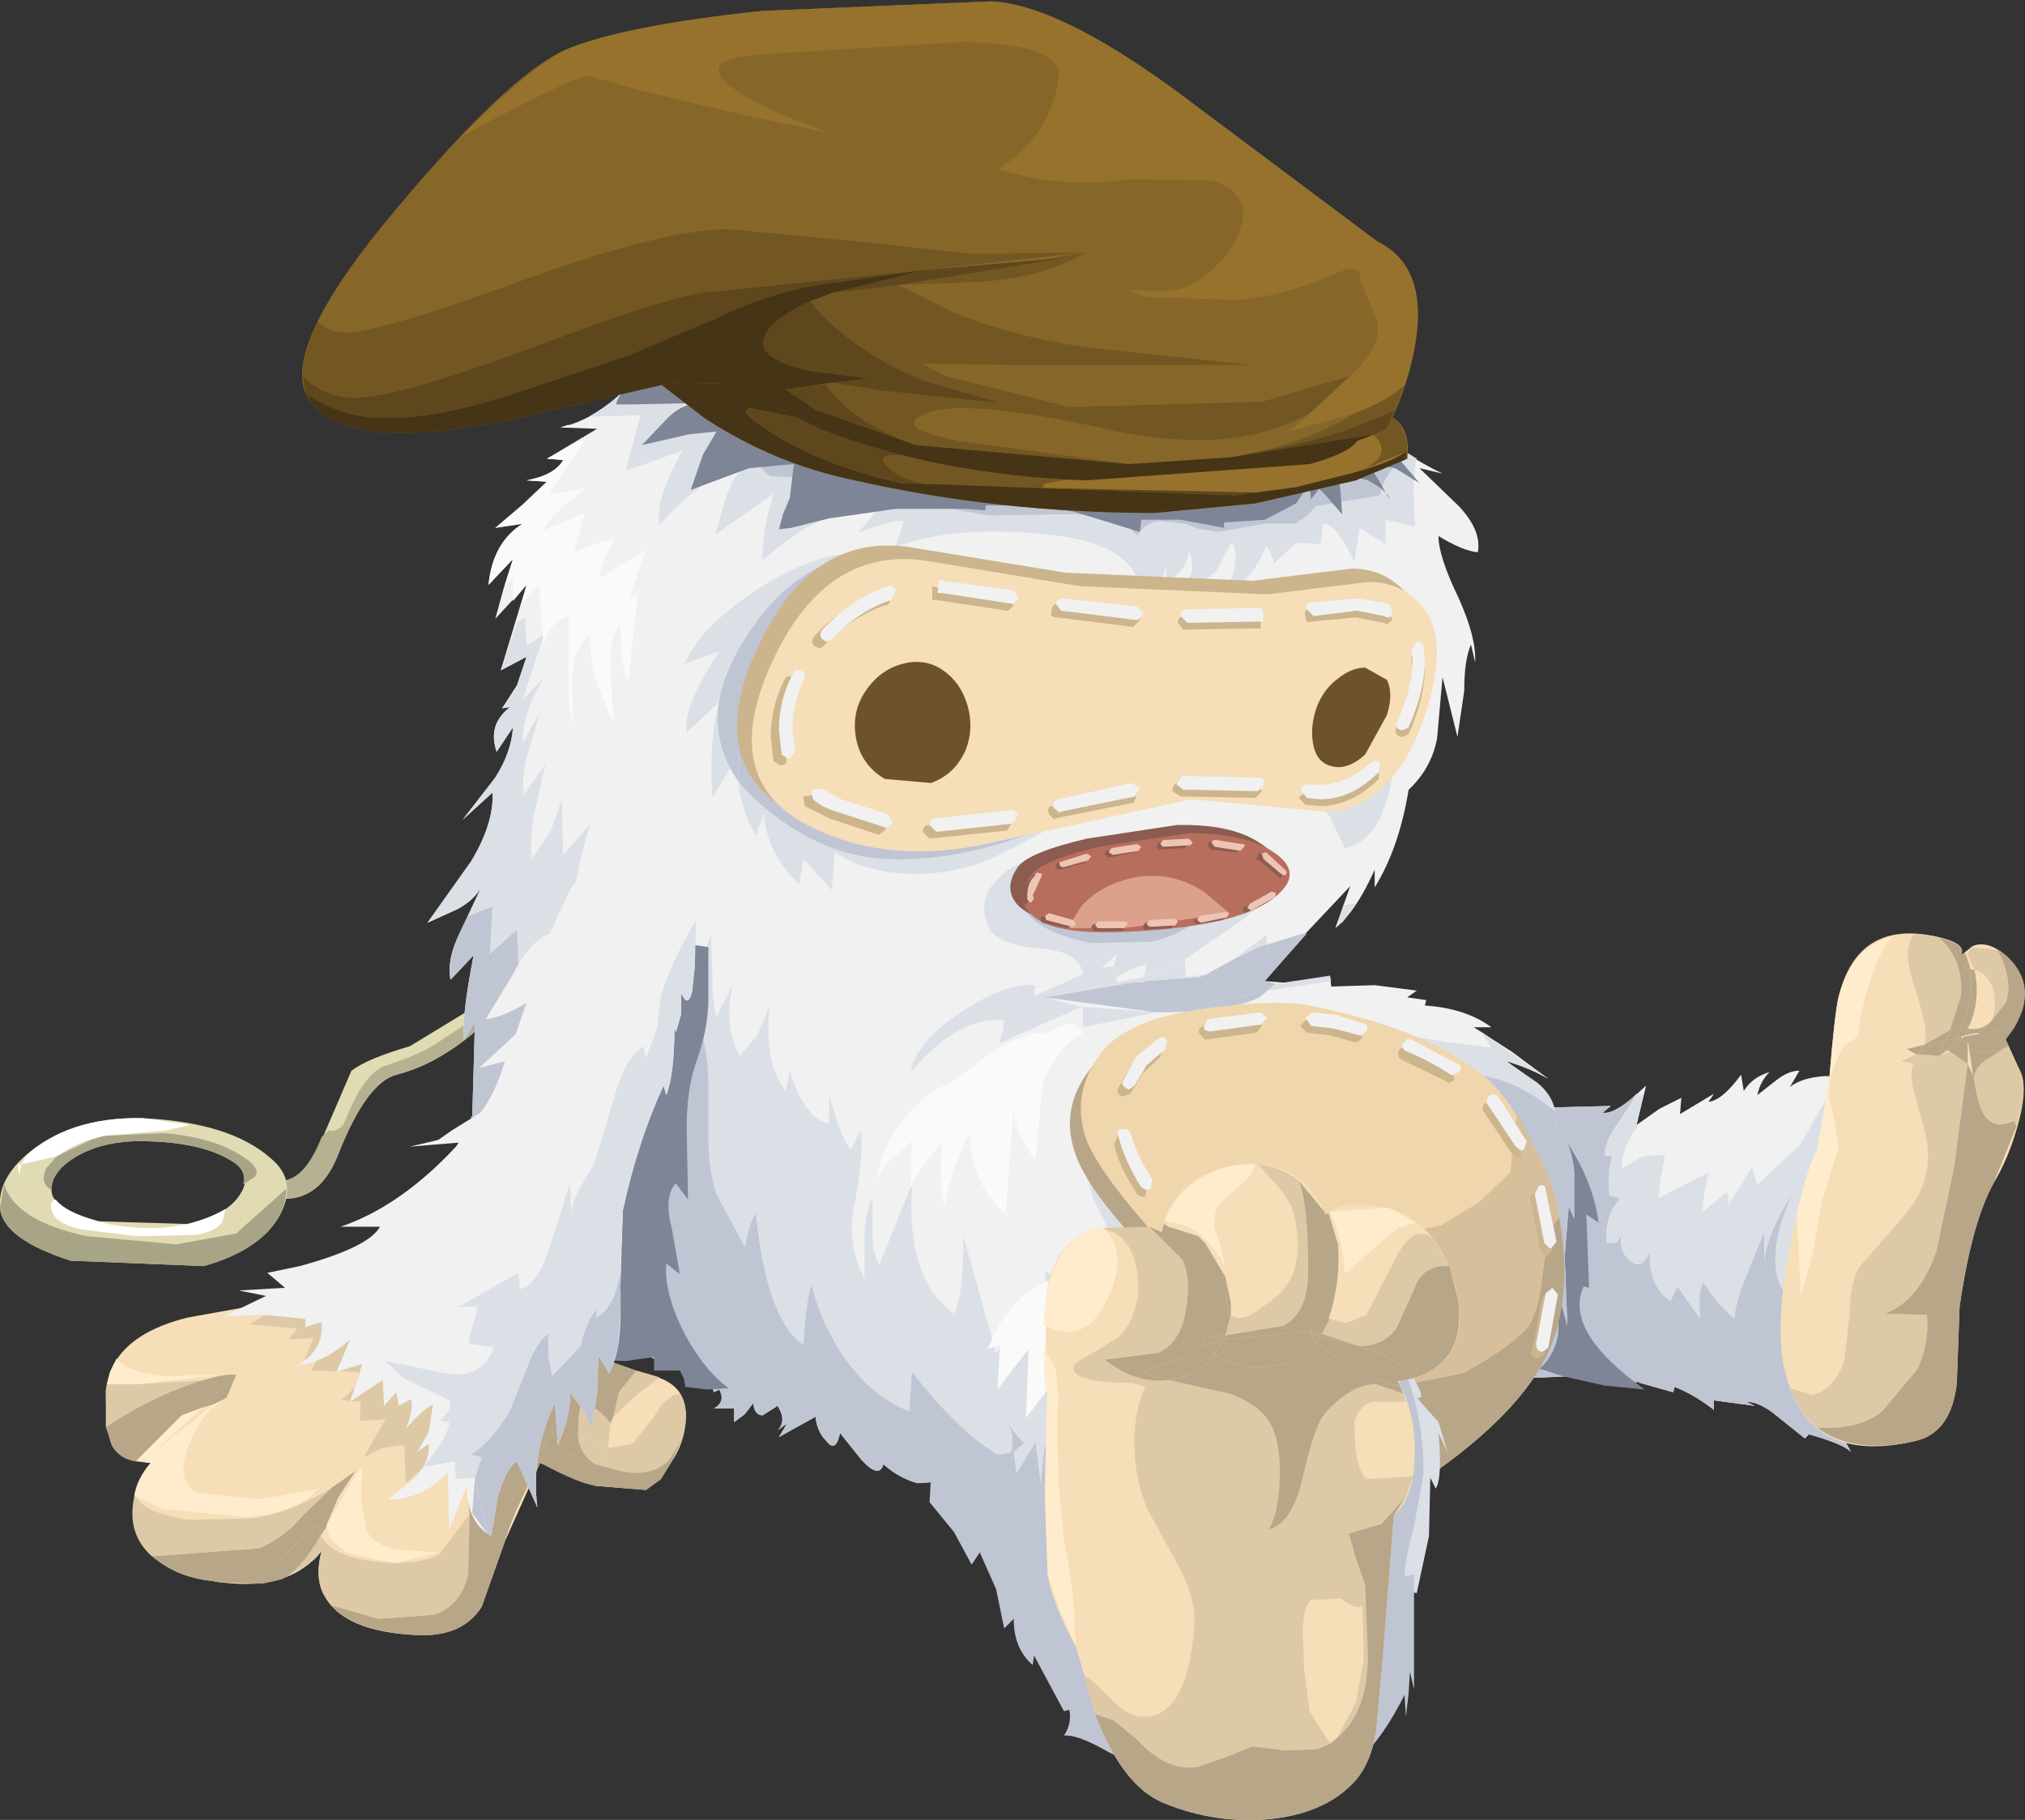<?xml version="1.0" encoding="UTF-8" standalone="no"?>
<svg xmlns:xlink="http://www.w3.org/1999/xlink" height="60.35px" width="67.15px" xmlns="http://www.w3.org/2000/svg">
  <rect width="100%" height="100%" fill="#333333" stroke="none"/>
  <g transform="matrix(1.0, 0.0, 0.0, 1.0, 0.0, 0.0)">
    <use height="67.05" transform="matrix(0.9, 0.0, 0.0, 0.9, 0.0, 0.0)" width="74.6" xlink:href="#sprite0"/>
  </g>
  <defs>
    <g id="sprite0" transform="matrix(1.0, 0.0, 0.0, 1.0, 0.0, 0.0)">
      <use height="67.05" transform="matrix(1.0, 0.0, 0.0, 1.0, 0.0, 0.0)" width="74.6" xlink:href="#shape0"/>
    </g>
    <g id="shape0" transform="matrix(1.0, 0.0, 0.0, 1.0, 0.0, 0.0)">
      <path d="M30.35 31.6 Q27.3 31.15 24.75 32.15 22.15 33.2 19.7 35.85 L17.4 38.1 Q16.0 39.25 14.6 39.6 13.5 39.9 12.45 42.55 11.6 44.7 9.55 44.0 9.1 43.85 9.4 43.6 9.65 43.35 10.0 43.45 11.1 43.85 11.85 42.0 L12.95 39.45 Q13.55 39.0 15.1 38.55 L17.4 37.15 20.15 34.25 Q24.75 30.2 30.6 31.0 31.0 31.1 30.9 31.4 30.8 31.7 30.35 31.6" fill="#e0dbb3" fill-rule="evenodd" stroke="none"/>
      <path d="M22.85 32.65 L24.1 32.5 Q21.7 33.7 19.7 35.85 L17.4 38.1 Q16.0 39.25 14.6 39.6 13.5 39.9 12.5 42.45 11.7 44.6 9.8 44.05 L9.95 43.45 10.0 43.45 Q11.1 43.8 11.85 41.9 L12.1 41.65 Q12.35 41.75 12.65 41.45 L13.0 40.65 Q13.5 39.6 14.1 39.3 15.55 38.85 16.3 38.3 L18.45 36.9 19.65 35.6 20.7 34.3 Q21.1 33.95 22.05 33.3 L22.85 32.65" fill="#b5b191" fill-rule="evenodd" stroke="none"/>
      <path d="M28.8 31.45 Q26.35 31.45 24.25 32.4 L23.15 32.2 Q26.1 30.65 29.6 30.9 L28.8 31.45" fill="#b5b191" fill-rule="evenodd" stroke="none"/>
      <path d="M22.55 32.65 Q22.4 32.75 22.45 32.6 L22.65 32.45 23.0 32.25 22.85 32.65 22.55 32.65" fill="#b5b191" fill-rule="evenodd" stroke="none"/>
      <path d="M22.85 32.65 L23.0 32.25 23.15 32.2 24.25 32.4 24.1 32.5 22.85 32.65" fill="#b5b191" fill-rule="evenodd" stroke="none"/>
      <path d="M5.25 41.2 Q8.5 41.35 10.0 42.7 10.95 43.5 10.35 44.7 9.65 46.05 7.5 46.65 L2.6 46.45 Q0.1 45.65 0.0 44.5 -0.1 43.3 1.35 42.25 2.95 41.15 5.25 41.2 M5.4 42.05 Q3.9 42.0 2.8 42.6 1.8 43.2 1.9 43.9 1.95 44.55 3.65 45.0 L6.9 45.1 Q8.35 44.8 8.85 44.0 9.3 43.3 8.65 42.85 7.55 42.1 5.4 42.05" fill="#e0dbb3" fill-rule="evenodd" stroke="none"/>
      <path d="M3.2 45.55 L6.5 45.85 8.7 45.45 10.55 43.8 Q10.55 44.65 9.85 45.4 9.0 46.25 7.5 46.65 L2.6 46.45 Q0.1 45.65 0.0 44.5 L0.15 43.65 Q0.6 45.0 3.2 45.55" fill="#a8a587" fill-rule="evenodd" stroke="none"/>
      <path d="M3.35 42.0 L3.85 41.85 6.05 41.75 Q7.75 41.9 8.75 42.5 9.65 43.0 9.4 43.35 L8.95 43.65 Q9.1 43.2 8.65 42.85 7.55 42.1 5.4 42.05 3.9 42.0 2.85 42.6 1.9 43.15 1.9 43.85 1.45 43.6 1.7 43.05 L2.1 42.6 3.35 42.0" fill="#a8a587" fill-rule="evenodd" stroke="none"/>
      <path d="M4.0 45.1 Q5.6 45.4 6.9 45.1 7.7 44.9 8.3 44.55 L8.2 45.0 Q8.0 45.35 7.25 45.5 L5.05 45.55 3.0 45.3 Q2.1 45.1 1.95 44.7 1.75 44.3 2.05 44.2 2.5 44.75 4.0 45.1" fill="#ffffff" fill-rule="evenodd" stroke="none"/>
      <path d="M5.25 41.2 L7.0 41.45 6.15 41.65 3.85 41.85 Q2.85 42.05 2.1 42.6 L0.8 42.9 0.95 42.6 Q2.5 41.15 5.25 41.2" fill="#ffffff" fill-rule="evenodd" stroke="none"/>
      <path d="M0.7 43.3 L0.65 42.9 0.8 42.9 0.7 43.3" fill="#ffffff" fill-rule="evenodd" stroke="none"/>
      <path d="M67.25 44.4 L67.15 50.95 Q67.2 51.7 67.55 52.3 L68.2 53.5 Q67.9 53.2 66.65 52.85 L66.5 53.0 65.5 52.2 Q64.85 51.65 64.35 51.65 L64.65 51.8 63.15 51.6 63.15 51.95 Q62.45 51.4 61.7 51.1 L61.65 51.3 60.05 50.85 60.5 50.95 59.25 50.85 57.95 50.7 Q55.55 50.85 54.35 50.65 52.85 50.35 51.75 49.6 50.35 48.6 50.5 47.2 L55.7 40.25 Q56.15 40.8 57.4 40.8 L59.35 40.75 59.05 41.0 Q59.5 41.05 59.95 40.65 L60.65 40.0 60.3 41.45 61.15 40.85 61.95 40.45 61.9 41.05 63.15 40.3 62.95 40.6 Q63.45 40.55 64.15 39.6 L64.25 40.2 Q64.55 39.7 65.2 39.5 64.85 39.85 64.75 40.35 L65.45 39.8 Q65.9 39.45 66.3 39.45 L65.95 40.05 Q66.4 39.7 67.25 39.65 L68.6 39.7 67.7 42.0 Q67.25 43.3 67.25 44.4" fill="#f1f1f1" fill-rule="evenodd" stroke="none"/>
      <path d="M63.65 43.9 L63.7 44.4 64.55 43.0 64.75 43.65 66.35 42.15 67.45 40.2 67.6 39.65 68.6 39.7 67.7 42.0 Q67.25 43.3 67.25 44.4 L67.15 48.55 Q65.65 48.05 65.45 46.9 65.25 45.75 66.05 43.95 65.0 45.65 65.0 46.65 L65.0 45.4 64.35 47.0 Q63.95 47.95 63.9 48.6 L63.25 47.95 62.75 47.25 Q62.55 47.65 62.65 48.6 L61.8 47.4 61.55 47.95 Q60.7 47.35 60.8 46.1 60.5 46.85 60.05 46.45 59.6 46.05 59.75 45.5 L59.55 45.8 59.2 45.8 Q59.1 44.8 59.7 44.15 L59.3 44.05 Q59.2 43.2 59.4 42.6 L59.15 42.6 Q59.05 42.25 59.5 41.55 L60.2 40.5 60.2 40.4 60.3 40.3 60.55 40.35 60.3 41.45 60.4 41.4 Q59.75 42.3 59.75 43.05 L60.55 42.6 61.35 42.55 61.2 43.35 61.1 44.15 62.95 43.2 Q62.7 44.35 62.75 44.65 L63.65 43.9" fill="#dbe0e7" fill-rule="evenodd" stroke="none"/>
      <path d="M55.7 40.25 Q56.15 40.8 57.4 40.8 L59.35 40.75 59.05 41.0 Q59.45 41.05 60.2 40.4 L60.2 40.5 59.5 41.55 Q59.05 42.25 59.15 42.6 L59.4 42.6 Q59.2 43.2 59.3 44.05 L59.7 44.15 Q59.1 44.8 59.2 45.8 L59.55 45.8 59.75 45.5 Q59.6 46.05 60.05 46.45 60.5 46.85 60.8 46.1 60.7 47.35 61.55 47.95 L61.8 47.4 62.65 48.6 Q62.55 47.65 62.75 47.25 L63.25 47.95 63.9 48.6 Q63.95 47.95 64.35 47.0 L65.0 45.4 65.0 46.65 Q65.0 45.65 66.05 43.95 65.25 45.75 65.45 46.9 65.65 48.05 67.15 48.55 L67.15 50.95 Q67.2 51.7 67.55 52.3 L68.2 53.5 Q67.9 53.2 66.65 52.85 L66.5 53.0 65.5 52.2 Q64.85 51.65 64.35 51.65 L64.65 51.8 63.15 51.6 63.15 51.95 Q62.45 51.4 61.7 51.1 L61.65 51.3 60.05 50.85 60.5 50.95 59.25 50.85 57.95 50.7 Q55.55 50.85 54.35 50.65 52.85 50.35 51.75 49.6 50.35 48.6 50.5 47.2 L55.7 40.25" fill="#bfc5d3" fill-rule="evenodd" stroke="none"/>
      <path d="M58.45 44.75 L58.55 47.45 58.35 47.4 Q57.6 49.05 60.6 51.2 L59.1 51.05 57.55 50.7 55.4 50.0 Q54.35 49.3 53.85 47.75 L53.35 44.95 56.55 40.65 Q58.6 42.75 58.9 45.05 L58.45 44.75" fill="#7e8596" fill-rule="evenodd" stroke="none"/>
      <path d="M71.3 34.5 Q72.5 34.75 72.25 35.2 L72.7 34.85 Q73.25 34.65 73.9 35.2 74.85 36.05 74.5 37.25 L73.9 38.3 74.4 39.4 Q74.75 40.0 74.35 41.45 74.0 42.7 73.45 43.6 72.65 45.05 72.2 48.15 L72.1 50.95 Q71.9 52.8 70.55 53.1 66.65 54.0 65.8 50.65 65.35 49.05 65.95 45.95 66.45 43.3 66.95 42.4 L67.4 39.75 Q67.6 37.3 67.75 36.7 68.45 33.9 71.3 34.5" fill="#f5deb8" fill-rule="evenodd" stroke="none"/>
      <path d="M70.9 38.5 Q71.1 38.05 70.55 36.4 70.05 34.9 70.55 34.4 L71.3 34.5 71.45 34.55 Q72.35 35.35 72.25 36.7 L71.85 37.95 70.9 38.5" fill="#dec9a7" fill-rule="evenodd" stroke="none"/>
      <path d="M70.6 38.85 L70.7 38.85 70.5 39.2 70.05 39.1 70.6 38.85" fill="#dec9a7" fill-rule="evenodd" stroke="none"/>
      <path d="M72.75 35.75 L72.5 35.2 72.6 34.9 73.6 35.0 Q74.2 36.15 73.9 36.95 L73.35 37.65 Q73.6 37.15 73.45 36.5 73.25 35.85 72.75 35.75" fill="#dec9a7" fill-rule="evenodd" stroke="none"/>
      <path d="M72.75 39.75 Q72.7 39.45 73.1 39.1 L73.9 38.6 74.0 38.55 74.4 39.4 Q74.75 40.0 74.3 41.5 L74.2 41.3 Q73.15 41.8 72.85 40.4 L72.7 39.65 72.75 39.75" fill="#dec9a7" fill-rule="evenodd" stroke="none"/>
      <path d="M70.9 43.5 Q71.15 42.75 70.95 41.8 L70.5 40.15 Q70.35 39.55 70.5 39.2 L71.45 38.9 71.85 38.75 72.5 39.2 72.0 43.0 71.35 46.1 Q70.7 47.95 69.45 48.4 L71.0 48.45 Q71.1 49.45 70.65 50.45 L69.35 52.0 Q68.5 52.7 66.95 52.6 66.35 52.15 65.95 51.15 L66.75 51.4 Q67.55 51.25 67.95 50.15 L68.15 48.45 Q68.15 47.35 68.5 46.7 L69.8 45.2 Q70.7 44.25 70.9 43.5" fill="#dec9a7" fill-rule="evenodd" stroke="none"/>
      <path d="M71.45 38.9 L70.5 39.2 70.7 38.85 71.45 38.9" fill="#dec9a7" fill-rule="evenodd" stroke="none"/>
      <path d="M72.85 40.4 Q73.15 41.8 74.2 41.3 L74.3 41.5 73.45 43.6 Q72.65 45.05 72.2 48.15 L72.1 50.95 Q71.9 52.8 70.55 53.1 68.25 53.6 66.95 52.6 68.5 52.7 69.35 52.0 L70.65 50.45 Q71.1 49.45 71.0 48.45 L69.45 48.4 Q70.7 47.95 71.35 46.1 L72.0 43.0 72.5 39.2 72.7 39.65 72.85 40.4" fill="#b8a689" fill-rule="evenodd" stroke="none"/>
      <path d="M72.75 35.75 Q73.0 36.9 72.5 37.9 L72.25 37.9 Q72.75 36.85 72.6 35.7 L72.75 35.75" fill="#b8a689" fill-rule="evenodd" stroke="none"/>
      <path d="M70.9 38.5 L70.6 38.85 70.25 38.65 70.9 38.5" fill="#b8a689" fill-rule="evenodd" stroke="none"/>
      <path d="M71.45 34.55 Q72.45 34.8 72.25 35.2 L72.4 35.1 72.5 35.35 72.35 35.7 72.6 35.7 Q72.75 36.85 72.25 37.9 L72.0 37.8 71.65 38.35 Q70.95 38.5 70.7 38.85 L70.6 38.85 70.9 38.5 71.85 37.95 72.25 36.7 Q72.35 35.35 71.45 34.55" fill="#b8a689" fill-rule="evenodd" stroke="none"/>
      <path d="M72.35 35.7 L72.5 35.35 72.6 35.7 72.35 35.7" fill="#b8a689" fill-rule="evenodd" stroke="none"/>
      <path d="M71.45 38.9 L70.7 38.85 Q70.95 38.5 71.65 38.35 L71.45 38.7 71.75 38.7 71.45 38.9" fill="#b8a689" fill-rule="evenodd" stroke="none"/>
      <path d="M72.5 37.9 Q72.95 38.0 73.35 37.65 L72.9 38.1 72.85 38.05 72.4 38.15 72.5 37.9" fill="#b8a689" fill-rule="evenodd" stroke="none"/>
      <path d="M73.9 36.95 Q74.2 36.15 73.6 35.0 L73.9 35.2 Q75.15 36.3 74.2 37.9 L73.6 37.95 73.1 38.2 72.9 38.1 73.35 37.65 73.9 36.95" fill="#b8a689" fill-rule="evenodd" stroke="none"/>
      <path d="M71.85 38.75 L72.3 38.25 72.5 38.55 72.5 39.2 71.85 38.75" fill="#b8a689" fill-rule="evenodd" stroke="none"/>
      <path d="M72.75 39.75 L72.7 39.65 72.55 38.6 Q73.0 38.95 73.9 38.6 L73.1 39.1 Q72.7 39.45 72.75 39.75" fill="#b8a689" fill-rule="evenodd" stroke="none"/>
      <path d="M72.55 38.6 L72.5 38.35 72.5 38.55 72.3 38.25 72.35 38.2 72.9 38.1 73.1 38.2 73.6 37.95 74.2 37.9 73.9 38.3 74.0 38.55 73.9 38.6 Q73.0 38.95 72.55 38.6" fill="#b8a689" fill-rule="evenodd" stroke="none"/>
      <path d="M72.4 38.15 L72.1 38.25 72.25 37.9 72.5 37.9 72.4 38.15" fill="#b8a689" fill-rule="evenodd" stroke="none"/>
      <path d="M72.25 37.9 L72.1 38.25 71.65 38.35 72.0 37.8 72.25 37.9" fill="#b8a689" fill-rule="evenodd" stroke="none"/>
      <path d="M72.1 38.25 L72.25 38.2 72.3 38.25 71.85 38.75 71.75 38.7 72.1 38.25" fill="#b8a689" fill-rule="evenodd" stroke="none"/>
      <path d="M71.75 38.7 L71.45 38.7 71.65 38.35 72.1 38.25 71.75 38.7" fill="#b8a689" fill-rule="evenodd" stroke="none"/>
      <path d="M68.55 37.45 L68.45 38.2 67.95 38.55 Q67.35 39.5 67.4 40.45 L67.6 41.35 67.75 42.25 67.1 44.35 66.8 46.15 66.35 47.75 66.2 44.75 Q66.6 42.95 66.95 42.4 L67.4 39.75 Q67.6 37.3 67.75 36.7 68.25 34.9 69.75 34.5 69.1 35.1 68.55 37.45" fill="#ffeccc" fill-rule="evenodd" stroke="none"/>
      <path d="M22.0 15.8 L20.65 15.75 Q22.15 15.4 23.4 13.95 L22.4 14.25 24.7 12.85 24.7 12.8 Q24.05 12.55 24.1 12.0 L25.0 12.0 25.85 11.8 25.55 11.3 26.55 11.45 26.3 10.35 28.5 10.3 Q29.4 9.95 30.1 8.65 30.7 7.45 31.05 7.35 L32.75 7.15 32.6 5.95 32.0 4.85 33.15 5.45 33.3 4.6 33.95 5.3 34.45 4.45 34.95 3.7 Q35.05 4.9 35.75 5.0 35.95 3.45 36.95 3.25 36.9 4.9 38.25 5.45 L40.95 6.15 Q41.6 6.35 42.7 7.05 L44.4 8.1 Q46.15 8.85 46.3 8.95 47.4 9.5 47.95 10.1 48.5 10.75 48.85 12.0 L49.4 14.0 Q50.35 16.1 53.15 17.45 L52.3 17.25 53.75 18.65 Q54.6 19.55 54.45 20.35 53.9 20.3 53.0 19.75 53.0 20.5 53.75 22.05 54.4 23.5 54.35 24.4 L54.2 23.75 Q53.95 24.3 53.95 25.45 L53.7 27.15 53.15 24.95 52.95 27.2 Q52.75 28.3 51.9 29.1 51.55 31.25 50.65 32.7 L50.65 32.05 Q49.95 33.6 49.2 34.2 L49.75 32.65 48.1 34.4 46.6 36.15 47.85 36.25 49.0 35.95 49.05 36.35 50.65 36.3 52.2 36.5 51.85 36.75 52.55 36.85 52.5 37.05 Q54.0 37.15 54.95 37.85 L54.3 37.85 55.7 38.75 57.05 39.75 Q56.35 39.35 55.5 39.1 L56.75 40.05 Q57.35 40.6 57.3 41.4 L57.4 41.6 Q57.9 42.1 58.0 43.2 L58.0 44.9 57.8 44.45 57.65 46.3 57.75 48.85 57.45 47.75 57.4 49.2 Q57.25 49.95 56.75 50.4 L56.7 49.7 56.1 50.85 55.75 51.45 53.15 52.6 Q51.8 53.3 50.9 54.3 L50.4 54.9 49.6 55.35 46.8 56.55 45.5 56.9 44.15 57.15 42.1 57.4 40.05 57.4 38.85 57.4 38.35 57.35 38.35 57.3 Q36.85 57.2 35.95 56.2 L35.6 55.45 35.2 54.75 34.55 54.6 33.8 54.65 Q33.1 54.45 32.55 53.95 32.4 54.5 31.75 53.8 L30.95 52.8 Q30.8 53.55 30.45 53.1 30.1 52.75 30.05 52.2 L28.7 52.95 29.0 52.45 28.65 52.7 Q29.0 52.35 28.65 51.8 L28.1 52.15 Q27.8 52.15 27.75 51.7 L27.45 52.1 27.05 52.4 27.05 51.9 26.3 51.9 Q26.75 51.65 26.5 51.2 L26.3 51.3 26.2 50.9 26.1 51.0 Q25.6 50.6 24.25 50.15 L22.4 49.15 20.95 47.5 19.6 45.85 Q18.45 44.7 18.55 43.7 L18.4 44.1 Q18.0 43.95 18.15 42.95 L17.5 43.35 17.45 42.75 16.5 42.75 Q17.75 42.15 17.35 41.15 L17.4 41.15 17.45 39.4 17.5 37.65 17.1 38.3 Q17.0 37.5 17.45 35.2 L16.6 36.1 Q16.45 35.35 16.95 34.35 L17.75 32.65 Q17.5 33.15 16.85 33.5 L15.75 34.0 17.35 31.75 Q18.2 30.35 18.15 29.2 L17.05 30.2 18.25 28.65 Q18.85 27.7 18.9 26.8 L18.3 27.7 Q17.95 26.7 18.8 26.05 L18.5 26.1 19.05 25.25 19.4 24.2 18.45 24.7 19.4 21.55 18.25 22.8 18.55 21.7 18.9 20.6 18.0 21.55 Q18.15 20.0 19.25 19.3 L18.25 19.45 19.25 18.6 20.15 17.75 19.4 17.7 Q20.45 17.5 20.75 16.95 L20.15 16.9 22.0 15.8" fill="#f1f1f1" fill-rule="evenodd" stroke="none"/>
      <path d="M46.2 43.05 Q47.9 44.3 48.95 46.0 L49.4 46.95 48.8 49.3 Q48.3 46.4 47.3 45.3 46.6 44.5 44.75 43.75 L41.95 43.65 Q41.45 44.25 42.0 46.15 42.55 48.1 42.15 48.8 L40.9 48.55 41.15 49.75 41.2 51.0 Q40.2 50.85 40.05 51.6 L39.8 53.0 Q39.4 53.9 38.5 53.65 37.75 53.4 37.15 52.45 37.45 53.05 37.15 53.8 35.6 53.1 33.6 50.55 L33.5 52.0 Q32.2 51.5 31.2 50.15 30.3 48.9 29.9 47.35 29.7 47.9 29.6 49.55 28.25 48.65 27.85 44.7 27.6 45.05 27.45 45.95 L26.4 44.0 Q26.1 43.1 26.1 41.8 L26.1 39.75 Q26.05 37.9 24.95 35.55 L25.15 34.6 Q25.15 35.65 25.45 36.3 L26.2 34.45 26.25 36.05 Q26.25 37.0 26.4 37.45 L27.0 36.3 Q26.65 37.8 27.25 38.9 L27.9 38.15 28.35 37.1 Q28.15 39.2 28.95 40.2 L29.1 39.45 Q29.65 41.25 30.55 41.4 L30.55 40.35 Q31.0 42.0 31.35 42.35 L31.7 41.65 Q31.85 42.4 31.5 44.3 31.15 45.8 31.85 47.1 L31.85 45.6 Q31.85 44.75 32.15 44.15 L32.15 45.45 Q32.15 46.2 32.4 46.6 L33.55 43.75 33.6 43.7 Q33.4 47.2 35.15 48.4 35.5 47.75 35.5 45.55 L36.7 49.85 37.45 48.9 38.05 50.15 Q38.6 49.8 38.6 48.6 L38.5 46.8 Q39.95 47.95 40.6 49.85 40.65 49.1 40.1 47.8 39.6 46.5 39.65 45.85 L42.15 48.0 41.2 46.05 40.25 44.1 Q39.65 41.85 40.1 41.35 L42.6 41.3 Q44.45 41.7 46.2 43.05" fill="#dbe0e7" fill-rule="evenodd" stroke="none"/>
      <path d="M49.45 55.4 L49.4 55.0 50.1 55.1 49.6 55.35 49.45 55.4" fill="#dbe0e7" fill-rule="evenodd" stroke="none"/>
      <path d="M22.85 37.3 L23.95 36.3 22.75 38.65 21.4 40.75 20.7 37.75 Q20.25 39.3 19.8 39.75 19.7 37.05 19.9 36.05 L19.15 36.95 19.05 34.25 18.05 35.15 18.15 33.4 17.25 33.75 17.75 32.65 Q17.5 33.15 16.85 33.5 L15.75 34.0 17.35 31.75 Q18.2 30.35 18.15 29.2 L17.05 30.2 18.25 28.65 Q18.85 27.7 18.9 26.8 L18.3 27.7 Q17.95 26.7 18.8 26.05 L18.5 26.1 19.05 25.25 19.4 24.2 18.45 24.7 19.05 22.95 19.35 22.75 19.4 23.8 20.0 23.4 20.0 23.5 19.25 25.8 20.1 24.9 Q19.25 26.15 19.25 27.4 L19.9 26.25 19.45 27.75 Q19.2 28.65 19.3 29.3 L20.1 28.15 19.7 29.9 Q19.5 30.95 19.6 31.65 L20.3 30.6 20.7 29.45 20.75 31.5 21.75 30.35 Q21.1 32.5 21.15 33.5 L21.9 32.65 Q21.75 33.4 21.9 34.65 L22.0 36.65 22.6 36.05 22.65 36.7 22.85 37.3" fill="#dbe0e7" fill-rule="evenodd" stroke="none"/>
      <path d="M25.2 14.65 L26.55 15.3 Q27.45 15.6 27.75 16.1 L27.95 16.9 Q28.0 17.35 28.4 17.55 L29.4 17.6 Q29.9 17.6 29.5 18.5 L31.9 18.45 34.25 18.5 35.3 18.8 36.45 19.0 39.35 18.95 Q41.35 18.95 41.9 19.75 42.2 19.25 42.7 19.2 L43.65 19.3 44.2 19.5 44.9 19.6 46.6 19.3 47.75 19.3 48.15 19.0 48.5 18.65 50.85 18.25 Q50.9 17.65 51.8 16.65 L52.2 16.9 Q52.0 17.65 52.15 19.4 L51.05 19.15 51.05 20.05 50.1 19.45 49.9 20.7 Q49.25 19.3 48.75 19.3 L48.65 20.05 47.75 20.0 46.95 20.75 46.8 20.35 46.65 20.1 Q46.3 21.2 44.9 22.2 45.8 20.85 45.4 19.95 L44.8 21.05 Q44.25 21.55 43.7 21.55 44.1 20.9 43.8 20.3 43.7 21.1 43.0 21.4 L42.95 20.9 Q42.8 21.65 42.0 21.8 41.85 19.9 38.1 19.65 35.0 19.4 33.0 20.15 L33.3 19.2 Q32.85 19.15 31.6 19.65 L32.4 18.7 Q30.3 18.65 28.1 20.65 28.05 19.65 28.5 18.2 L26.35 19.7 26.7 18.5 Q26.9 17.75 27.25 17.4 26.0 17.4 24.3 19.35 24.1 18.45 25.15 16.6 L23.05 17.35 23.6 15.3 21.7 15.35 Q22.75 14.75 23.4 13.95 L22.4 14.25 24.0 13.4 25.2 14.65" fill="#dbe0e7" fill-rule="evenodd" stroke="none"/>
      <path d="M26.9 28.3 L26.25 29.4 Q26.1 27.4 26.5 25.85 26.3 27.15 26.9 28.3 M25.25 24.45 Q25.7 23.2 27.85 21.75 30.1 20.3 31.65 20.4 29.15 20.85 27.5 23.45 26.65 24.7 26.5 25.85 L25.3 27.0 Q25.15 26.05 26.5 24.0 L25.25 24.45" fill="#dbe0e7" fill-rule="evenodd" stroke="none"/>
      <path d="M44.75 25.85 L43.2 27.45 32.1 20.45 44.75 25.85" fill="#dbe0e7" fill-rule="evenodd" stroke="none"/>
      <path d="M38.15 30.65 L39.15 30.25 Q38.1 30.85 37.0 31.4 35.6 32.15 33.9 32.2 32.05 32.25 30.75 31.4 L30.65 32.8 29.6 31.65 29.45 32.6 Q28.2 31.35 28.15 29.95 L27.85 30.8 Q27.35 29.95 27.2 28.8 L27.75 29.4 Q30.05 31.5 32.55 31.65 35.1 31.8 38.15 30.65" fill="#dbe0e7" fill-rule="evenodd" stroke="none"/>
      <path d="M47.95 29.45 L51.1 25.15 Q51.7 26.4 51.3 28.6 50.9 31.0 49.55 31.25 L49.0 30.1 Q48.6 29.5 47.95 29.45" fill="#dbe0e7" fill-rule="evenodd" stroke="none"/>
      <path d="M40.2 34.75 L42.45 34.7 Q43.35 34.5 44.45 33.75 L37.5 32.15 Q37.1 34.15 40.2 34.75 M45.7 31.75 Q47.0 31.6 46.75 32.55 46.5 33.4 45.7 33.95 L43.65 35.35 43.65 35.25 42.15 36.0 42.25 35.55 Q41.95 35.55 41.15 36.0 L41.05 35.6 41.05 35.55 41.15 35.15 40.6 35.65 39.9 35.9 Q39.8 35.05 38.3 34.95 36.65 34.8 36.4 34.1 36.0 33.15 36.75 32.4 37.4 31.7 38.3 31.65 L45.7 31.75" fill="#dbe0e7" fill-rule="evenodd" stroke="none"/>
      <path d="M49.05 36.15 L46.7 36.5 47.0 36.25 49.0 35.95 49.05 36.15" fill="#dbe0e7" fill-rule="evenodd" stroke="none"/>
      <path d="M46.7 34.8 L46.35 34.9 45.45 35.35 46.65 34.45 46.7 34.8" fill="#dbe0e7" fill-rule="evenodd" stroke="none"/>
      <path d="M43.65 35.35 L43.7 36.0 44.45 35.9 44.2 36.0 42.2 36.15 43.65 35.35" fill="#dbe0e7" fill-rule="evenodd" stroke="none"/>
      <path d="M39.85 37.1 Q38.35 37.75 36.8 38.45 L36.95 38.0 37.0 37.6 Q35.35 37.4 33.55 39.5 33.75 38.4 35.4 37.3 37.05 36.2 38.15 36.3 L38.1 36.7 39.9 35.9 40.6 35.65 41.05 35.6 40.9 36.15 41.15 36.0 41.15 36.2 42.15 36.0 42.1 36.2 41.75 36.2 38.5 36.75 39.85 37.1 39.9 37.05 39.9 37.1 42.6 37.3 39.9 37.85 39.9 37.1 39.85 37.1" fill="#dbe0e7" fill-rule="evenodd" stroke="none"/>
      <path d="M49.3 34.0 L49.5 33.35 49.95 33.3 49.45 34.0 49.3 34.0" fill="#dbe0e7" fill-rule="evenodd" stroke="none"/>
      <path d="M43.65 35.25 L43.65 35.35 42.2 36.15 42.1 36.2 42.15 36.0 43.65 35.25" fill="#dbe0e7" fill-rule="evenodd" stroke="none"/>
      <path d="M41.05 35.6 L41.05 35.55 41.15 36.0 40.9 36.15 41.05 35.6" fill="#dbe0e7" fill-rule="evenodd" stroke="none"/>
      <path d="M53.35 38.4 L54.95 38.6 54.55 38.0 57.05 39.75 Q56.35 39.35 55.5 39.1 L56.65 39.9 Q57.2 40.35 57.3 40.95 L57.05 40.75 Q55.45 39.55 54.0 39.6 L51.65 51.3 54.9 51.8 Q52.2 52.9 50.9 54.3 L50.7 54.55 50.35 51.9 50.0 49.45 49.4 46.95 51.75 38.15 53.35 38.4" fill="#dbe0e7" fill-rule="evenodd" stroke="none"/>
      <path d="M49.4 46.95 L50.0 49.45 50.35 51.9 50.7 54.55 50.4 54.9 50.1 55.1 49.4 55.0 49.0 51.05 48.8 49.3 49.4 46.95" fill="#dbe0e7" fill-rule="evenodd" stroke="none"/>
      <path d="M24.95 35.55 L24.2 36.5 23.95 36.3 24.8 35.2 24.95 35.55" fill="#bfc5d3" fill-rule="evenodd" stroke="none"/>
      <path d="M47.4 54.45 Q47.75 54.8 49.4 55.0 L49.45 55.4 46.8 56.55 45.5 56.9 44.15 57.15 42.1 57.4 40.05 57.4 38.85 57.4 38.35 57.35 38.35 57.3 Q36.85 57.2 35.95 56.2 L35.6 55.45 35.2 54.75 34.55 54.6 33.8 54.65 Q33.1 54.45 32.55 53.95 32.4 54.5 31.75 53.8 L30.95 52.8 Q30.8 53.55 30.45 53.1 30.1 52.75 30.05 52.2 L28.7 52.95 29.0 52.45 28.65 52.7 Q29.0 52.35 28.65 51.8 L28.1 52.15 Q27.8 52.15 27.75 51.7 L27.45 52.1 27.05 52.4 27.05 51.9 26.3 51.9 Q26.75 51.65 26.5 51.2 L26.3 51.3 26.2 50.9 26.1 51.0 Q25.6 50.6 24.25 50.15 L22.4 49.15 20.95 47.5 19.6 45.85 Q18.45 44.7 18.55 43.7 L18.4 44.1 Q18.0 43.95 18.15 42.95 L17.5 43.35 17.45 42.75 16.5 42.75 Q17.75 42.15 17.35 41.15 L17.4 41.15 17.45 39.4 17.5 37.65 17.1 38.3 Q17.0 37.5 17.45 35.2 L16.6 36.1 Q16.4 35.3 17.25 33.75 L18.15 33.4 18.05 35.15 19.05 34.25 19.15 36.95 19.9 36.05 Q19.7 37.05 19.8 39.75 20.25 39.3 20.7 37.75 L21.4 40.75 22.75 38.65 23.95 36.3 24.2 36.5 24.95 35.55 Q26.05 37.9 26.1 39.75 L26.1 41.8 Q26.1 43.1 26.4 44.0 L27.45 45.95 Q27.6 45.05 27.85 44.7 28.25 48.65 29.6 49.55 29.7 47.9 29.9 47.35 30.3 48.9 31.2 50.15 32.2 51.5 33.5 52.0 L33.6 50.55 Q35.6 53.1 37.15 53.8 37.45 53.05 37.15 52.45 37.75 53.4 38.5 53.65 39.4 53.9 39.8 53.0 L40.05 51.6 Q40.2 50.85 41.2 51.0 L41.15 49.75 40.9 48.55 42.15 48.8 Q42.55 48.1 42.0 46.15 41.45 44.25 41.95 43.65 L44.75 43.75 Q46.6 44.5 47.3 45.3 48.3 46.4 48.8 49.3 L47.4 54.45" fill="#bfc5d3" fill-rule="evenodd" stroke="none"/>
      <path d="M49.4 55.0 Q47.75 54.8 47.4 54.45 L48.8 49.3 49.0 51.05 49.4 55.0" fill="#bfc5d3" fill-rule="evenodd" stroke="none"/>
      <path d="M54.0 39.6 Q55.45 39.55 57.05 40.75 L57.3 40.95 57.3 41.4 57.4 41.6 Q57.9 42.1 58.0 43.2 L58.0 44.9 57.8 44.45 57.65 46.3 57.75 48.85 57.45 47.75 57.4 49.2 Q57.25 49.95 56.75 50.4 L56.7 49.7 56.1 50.85 55.75 51.45 54.9 51.8 51.65 51.3 54.0 39.6" fill="#bfc5d3" fill-rule="evenodd" stroke="none"/>
      <path d="M48.0 34.4 Q47.2 35.1 46.7 35.2 L46.7 34.8 48.0 34.4" fill="#bfc5d3" fill-rule="evenodd" stroke="none"/>
      <path d="M45.6 36.75 L46.7 36.5 46.4 36.75 Q45.3 37.3 42.6 37.3 L45.6 36.75" fill="#bfc5d3" fill-rule="evenodd" stroke="none"/>
      <path d="M46.7 35.2 Q47.2 35.1 48.0 34.4 L48.15 34.4 46.6 36.15 47.0 36.25 46.7 36.5 45.6 36.75 42.6 37.3 38.5 36.75 41.75 36.2 42.1 36.2 42.2 36.15 44.2 36.0 44.45 35.9 45.45 35.35 46.35 34.9 46.7 34.8 46.7 35.2" fill="#bfc5d3" fill-rule="evenodd" stroke="none"/>
      <path d="M42.45 34.7 L40.2 34.75 Q37.1 34.15 37.5 32.15 L44.45 33.75 Q43.35 34.5 42.45 34.7" fill="#bfc5d3" fill-rule="evenodd" stroke="none"/>
      <path d="M43.2 27.45 L44.6 28.3 Q43.5 28.5 41.9 29.15 L39.15 30.25 Q41.25 29.1 43.2 27.45" fill="#bfc5d3" fill-rule="evenodd" stroke="none"/>
      <path d="M27.2 27.65 L27.2 28.8 26.9 28.3 27.2 27.65" fill="#bfc5d3" fill-rule="evenodd" stroke="none"/>
      <path d="M39.15 30.25 L38.15 30.65 Q35.1 31.8 32.55 31.65 30.05 31.5 27.75 29.4 L27.2 28.8 27.2 27.65 26.9 28.3 Q25.75 26.1 27.5 23.45 29.15 20.85 31.65 20.4 L32.1 20.45 43.2 27.45 Q41.25 29.1 39.15 30.25" fill="#bfc5d3" fill-rule="evenodd" stroke="none"/>
      <path d="M33.95 5.3 L34.45 4.45 34.95 3.7 Q35.05 4.9 35.75 5.0 35.95 3.45 36.95 3.25 36.9 4.9 38.25 5.45 L40.95 6.15 Q41.6 6.35 42.7 7.05 L44.4 8.1 Q46.15 8.85 46.3 8.95 47.4 9.5 47.95 10.1 48.5 10.75 48.85 12.0 L49.4 14.0 Q50.05 15.4 51.8 16.65 50.9 17.65 50.85 18.25 L48.5 18.65 48.15 19.0 47.75 19.3 46.6 19.3 44.9 19.6 44.2 19.5 43.65 19.3 42.7 19.2 Q42.2 19.25 41.9 19.75 41.35 18.95 39.35 18.95 L36.45 19.0 35.3 18.8 34.25 18.5 31.9 18.45 29.5 18.5 Q29.9 17.6 29.4 17.6 L28.4 17.55 Q28.0 17.35 27.95 16.9 L27.75 16.1 Q27.45 15.6 26.55 15.3 L25.2 14.65 24.0 13.4 24.7 12.85 24.7 12.8 Q24.05 12.55 24.1 12.0 L25.0 12.0 25.85 11.8 25.55 11.3 26.55 11.45 26.3 10.35 28.5 10.3 Q29.4 9.95 30.1 8.65 30.7 7.45 31.05 7.35 L32.75 7.15 32.6 5.95 32.0 4.85 33.15 5.45 33.3 4.6 33.95 5.3" fill="#bfc5d3" fill-rule="evenodd" stroke="none"/>
      <path d="M19.25 19.3 L18.25 19.45 19.25 18.6 20.15 17.75 19.4 17.7 Q20.45 17.5 20.75 16.95 L20.15 16.9 21.6 16.15 20.2 18.25 21.65 17.95 Q20.3 18.95 20.0 19.55 L21.55 18.9 21.15 20.35 21.9 20.05 22.65 19.85 Q22.15 20.75 22.1 21.3 L23.8 20.25 23.2 22.0 23.5 21.9 23.15 25.1 Q22.95 24.7 22.9 24.05 L22.85 23.0 Q22.45 23.5 22.5 24.7 L22.6 26.6 Q21.65 24.7 21.75 23.35 21.15 23.85 21.1 24.9 L21.1 26.7 Q20.9 26.0 20.95 24.7 L20.95 22.7 Q20.0 23.1 20.05 23.95 L20.0 23.5 20.05 23.35 20.0 23.4 19.85 21.55 19.25 22.2 19.4 21.55 18.9 22.15 18.9 21.35 18.6 21.55 18.9 20.6 18.0 21.55 Q18.15 20.0 19.25 19.3" fill="#fafafa" fill-rule="evenodd" stroke="none"/>
      <path d="M20.65 15.75 L20.95 15.65 21.0 15.75 20.65 15.75" fill="#fafafa" fill-rule="evenodd" stroke="none"/>
      <path d="M32.8 42.75 Q32.4 43.15 32.3 43.6 32.4 42.4 33.2 41.35 34.05 40.25 35.05 39.9 L36.3 38.95 Q37.7 38.0 38.65 38.05 39.2 37.7 39.55 37.7 L39.9 38.05 Q38.75 38.75 38.4 40.1 L38.15 42.75 Q37.4 41.75 37.35 40.85 L37.05 44.75 Q35.7 43.5 35.75 41.7 35.0 43.2 34.8 44.45 34.6 43.85 34.7 42.05 L34.1 42.85 Q33.7 43.3 33.6 43.7 L33.55 43.75 33.6 42.05 32.8 42.75" fill="#fafafa" fill-rule="evenodd" stroke="none"/>
      <path d="M48.1 37.65 Q52.7 38.65 54.65 40.5 55.35 41.2 56.45 43.45 57.05 44.75 56.9 46.85 56.75 49.1 55.8 50.7 54.85 52.2 51.5 54.15 48.55 55.85 46.25 56.55 L44.15 56.85 44.1 56.5 44.65 55.85 Q45.15 54.9 45.1 53.2 44.95 49.25 41.8 45.65 40.1 43.8 39.65 42.6 39.0 40.85 40.2 39.35 41.25 38.05 44.45 37.7 46.8 37.4 48.1 37.65" fill="#b8a689" fill-rule="evenodd" stroke="none"/>
      <path d="M48.5 37.1 Q53.05 38.05 55.0 39.95 55.75 40.65 56.85 42.9 57.55 44.3 57.6 46.45 57.65 48.85 56.75 50.4 55.75 52.05 53.6 53.7 51.45 55.35 49.45 56.0 L46.0 56.85 44.5 57.05 Q45.6 55.35 45.5 52.65 45.45 50.7 44.45 48.6 43.6 46.65 42.2 45.1 40.5 43.15 40.05 42.05 39.4 40.3 40.6 38.75 41.65 37.45 44.85 37.1 47.35 36.8 48.5 37.1" fill="#f0d6ad" fill-rule="evenodd" stroke="none"/>
      <path d="M55.65 43.2 L55.75 42.15 Q55.7 41.45 55.95 41.1 L56.85 42.9 Q57.25 43.65 57.45 44.85 57.05 45.25 56.85 46.85 56.7 48.4 56.25 48.95 55.5 49.75 53.9 50.6 L51.4 51.1 50.25 50.9 49.1 50.85 Q48.8 50.95 48.35 51.35 L47.55 51.85 Q46.35 52.0 45.25 50.8 44.65 48.3 43.1 46.25 46.05 48.35 48.4 47.05 L49.45 46.3 Q50.1 45.8 50.6 45.65 L51.85 45.4 53.1 45.15 54.5 44.3 55.65 43.2" fill="#d6bf9a" fill-rule="evenodd" stroke="none"/>
      <path d="M53.9 50.6 Q55.5 49.75 56.25 48.95 56.7 48.4 56.85 46.85 57.05 45.25 57.45 44.85 58.05 48.2 56.75 50.4 55.75 52.05 53.6 53.7 51.45 55.35 49.45 56.0 L46.0 56.85 44.5 57.05 Q45.6 55.35 45.5 52.65 L45.25 50.8 Q46.35 52.0 47.55 51.85 L48.35 51.35 Q48.8 50.95 49.1 50.85 L50.25 50.9 51.4 51.1 53.9 50.6" fill="#b8a689" fill-rule="evenodd" stroke="none"/>
      <path d="M50.2 38.25 L50.0 38.4 49.9 38.4 49.0 38.15 48.15 38.05 47.9 37.8 48.15 37.55 50.05 37.95 50.2 38.25 M44.4 38.3 L44.2 38.1 Q44.1 37.9 44.35 37.8 L46.25 37.55 46.5 37.8 46.3 38.05 44.45 38.3 44.4 38.3 M51.85 38.6 L53.5 39.45 53.6 39.8 53.4 39.9 53.3 39.85 51.65 39.05 Q51.45 38.95 51.55 38.7 51.65 38.55 51.85 38.6 M55.0 40.7 L56.1 42.3 56.0 42.65 55.9 42.65 55.7 42.5 54.7 41.0 Q54.55 40.85 54.7 40.65 L55.0 40.7 M56.8 44.1 L57.2 46.05 57.0 46.3 56.95 46.3 56.75 46.1 56.4 44.25 Q56.3 44.05 56.55 43.95 L56.8 44.1 M56.65 50.05 L56.6 50.05 Q56.35 49.95 56.45 49.75 L56.8 47.95 Q56.8 47.7 57.0 47.7 L57.2 48.0 56.9 49.9 56.65 50.05 M44.6 46.85 L44.5 47.2 44.4 47.25 44.2 47.15 43.2 45.75 43.05 45.6 Q42.95 45.4 43.1 45.25 L43.45 45.25 44.6 46.85 M45.5 48.6 L46.2 50.45 Q46.3 50.75 46.05 50.75 L45.95 50.8 45.75 50.6 45.1 48.8 Q45.0 48.6 45.2 48.5 L45.5 48.6 M46.6 53.15 L46.5 54.4 46.3 54.65 46.25 54.65 Q46.05 54.6 46.05 54.35 L46.1 52.45 Q46.0 52.2 46.3 52.2 L46.55 52.45 46.55 52.9 46.6 53.15 M41.4 40.4 L41.35 40.4 Q41.1 40.3 41.2 40.1 L41.7 39.25 42.5 38.5 42.85 38.6 42.75 38.95 42.1 39.55 41.65 40.3 41.4 40.4 M42.05 44.1 L41.9 44.0 Q41.2 42.95 41.05 42.15 L41.2 41.85 Q41.45 41.85 41.5 42.05 L42.25 43.75 42.2 44.1 42.05 44.1" fill="#ccb58d" fill-rule="evenodd" stroke="none"/>
      <path d="M50.1 38.15 L49.15 37.9 48.3 37.8 48.1 37.5 48.35 37.3 49.25 37.4 50.2 37.7 Q50.45 37.7 50.35 38.0 L50.15 38.15 50.1 38.15 M52.0 38.3 L53.7 39.2 Q53.95 39.3 53.75 39.5 L53.55 39.6 53.45 39.6 Q52.7 39.1 51.85 38.75 51.6 38.65 51.7 38.45 51.8 38.25 52.0 38.3 M44.35 37.85 L44.5 37.55 46.45 37.3 46.7 37.5 46.45 37.75 44.65 38.0 44.6 38.0 Q44.35 38.0 44.35 37.85 M55.2 40.4 L56.25 42.05 56.15 42.35 56.05 42.4 55.85 42.25 54.85 40.75 Q54.7 40.6 54.85 40.4 55.05 40.25 55.2 40.4 M56.95 43.85 L57.35 45.75 57.15 46.0 57.1 46.0 56.9 45.8 56.55 44.0 56.7 43.7 Q56.95 43.6 56.95 43.85 M57.4 47.7 L57.05 49.65 56.85 49.8 56.75 49.8 Q56.6 49.75 56.6 49.5 L56.95 47.65 57.2 47.45 57.4 47.7 M43.7 45.15 L44.75 46.6 44.7 46.95 44.55 46.95 44.35 46.85 43.25 45.3 Q43.1 45.15 43.25 44.95 L43.6 45.0 43.7 45.15 M45.4 48.2 Q45.6 48.1 45.7 48.35 L46.35 50.2 46.2 50.5 46.15 50.5 45.9 50.3 45.25 48.55 Q45.15 48.3 45.4 48.2 M46.3 52.65 L46.25 52.2 46.45 51.95 46.7 52.15 46.75 52.6 46.75 52.9 46.65 54.15 46.45 54.35 46.4 54.35 46.2 54.1 46.3 52.9 46.3 52.65 M43.0 38.35 L42.95 38.65 42.25 39.25 41.8 40.0 41.6 40.15 41.5 40.1 Q41.25 39.95 41.4 39.8 L41.85 38.95 42.7 38.25 Q42.95 38.15 43.0 38.35 M41.55 41.6 L41.65 41.75 Q41.9 42.6 42.45 43.45 L42.4 43.8 42.25 43.85 42.05 43.75 Q41.45 42.8 41.2 41.85 41.1 41.6 41.4 41.6 L41.55 41.6" fill="#f1f1f1" fill-rule="evenodd" stroke="none"/>
      <path d="M26.1 34.9 L26.1 36.8 Q26.1 37.85 25.7 39.0 25.3 40.05 25.3 41.55 L25.35 44.2 24.9 43.6 Q24.45 44.1 24.75 45.25 L25.05 46.95 24.55 46.55 Q24.45 47.6 25.2 49.1 25.95 50.5 26.85 51.15 L26.05 51.2 25.25 51.1 25.2 50.8 25.05 50.5 24.1 50.5 24.1 50.0 23.05 50.15 21.95 50.1 22.3 49.2 21.65 49.1 21.2 48.65 Q21.0 48.25 21.35 47.2 L22.5 41.65 Q22.6 40.7 23.05 39.3 L23.75 37.0 24.0 35.5 24.45 34.65 26.1 34.9" fill="#7e8596" fill-rule="evenodd" stroke="none"/>
      <path d="M43.5 48.4 Q44.0 47.3 47.1 47.3 48.25 47.25 49.2 47.75 50.1 48.25 51.4 49.75 52.75 51.65 52.2 51.5 L53.0 52.4 53.35 53.55 53.0 52.8 Q53.15 54.45 52.9 54.85 L52.7 54.45 52.65 56.6 52.2 58.7 51.9 58.65 51.85 61.15 Q51.35 61.2 51.35 62.05 51.4 63.05 51.15 63.3 L51.0 63.05 50.5 64.2 Q50.1 65.0 49.95 64.15 L48.6 64.7 47.25 65.4 44.05 65.55 Q40.35 65.3 39.6 62.05 L39.3 62.3 39.3 61.6 39.4 60.85 38.8 61.0 Q38.9 60.45 38.65 60.0 L38.2 60.4 37.5 58.45 37.05 58.65 36.45 56.75 Q36.05 55.9 35.1 55.35 L43.5 48.4" fill="#dbe0e7" fill-rule="evenodd" stroke="none"/>
      <path d="M34.25 55.35 L34.35 53.5 35.85 53.75 37.35 53.5 37.45 54.3 38.15 53.15 38.35 54.7 Q38.5 52.75 38.85 51.85 39.2 50.9 39.7 51.1 40.1 51.3 40.7 52.25 41.5 53.55 41.7 56.95 L41.75 60.2 Q41.75 62.25 41.9 63.4 L42.25 64.9 Q41.6 65.0 40.65 64.45 39.65 63.9 39.2 63.95 39.5 63.5 39.4 63.0 L39.2 63.05 38.1 61.0 38.05 61.35 Q37.35 60.75 37.35 59.65 L37.0 60.0 36.7 58.55 36.1 57.2 35.8 57.65 35.15 56.45 34.25 55.35" fill="#bfc5d3" fill-rule="evenodd" stroke="none"/>
      <path d="M52.1 56.25 Q51.75 57.5 51.75 58.1 L52.1 58.0 52.1 62.25 51.95 61.6 51.9 62.4 51.8 63.25 51.75 62.45 Q50.2 65.55 48.25 65.75 47.5 65.85 47.05 65.4 L46.65 64.15 45.75 62.05 Q45.15 60.7 45.2 59.85 L51.8 50.6 Q52.45 52.25 52.45 54.3 L52.1 56.25" fill="#bfc5d3" fill-rule="evenodd" stroke="none"/>
      <path d="M38.6 47.2 L41.7 49.75 40.85 49.85 39.95 49.9 Q39.4 50.15 38.8 50.95 L37.8 52.25 37.9 49.7 36.75 51.2 36.85 49.55 36.4 49.7 Q37.1 47.85 38.6 47.2" fill="#fafafa" fill-rule="evenodd" stroke="none"/>
      <path d="M21.95 54.75 L19.9 53.9 18.6 56.8 17.75 59.2 Q17.05 60.3 15.45 60.25 12.6 60.15 11.9 58.7 11.6 58.05 11.85 57.15 L11.35 57.65 Q10.1 58.65 7.8 58.25 6.45 58.1 5.65 57.35 4.7 56.5 4.95 55.15 5.0 54.55 5.55 53.9 L5.45 53.9 Q4.45 53.8 4.15 53.3 3.9 52.85 3.9 51.25 4.1 49.25 6.9 48.55 L8.85 48.2 11.45 47.55 14.25 46.85 16.7 49.25 17.4 49.35 18.25 48.25 Q19.55 48.15 20.4 48.95 L22.3 50.1 23.55 50.55 Q24.45 50.75 24.8 51.05 25.35 51.5 25.25 52.4 25.2 53.2 24.75 53.85 L24.35 54.5 23.8 54.9 21.95 54.75" fill="#f5deb8" fill-rule="evenodd" stroke="none"/>
      <path d="M5.15 51.0 L7.6 50.85 Q7.05 51.0 6.25 51.3 4.8 51.95 3.9 52.6 L3.9 51.25 3.95 51.0 5.15 51.0" fill="#dec9a7" fill-rule="evenodd" stroke="none"/>
      <path d="M9.55 57.05 L5.6 57.35 Q4.65 56.5 4.95 55.15 L4.95 55.1 Q5.4 55.8 7.0 56.0 L9.3 55.95 Q10.7 55.75 12.25 54.8 L11.2 55.8 Q10.5 56.65 9.55 57.05" fill="#dec9a7" fill-rule="evenodd" stroke="none"/>
      <path d="M21.95 53.95 L22.35 54.05 22.4 53.35 23.3 53.2 24.1 52.2 Q24.55 51.4 25.05 51.35 25.45 51.95 25.15 53.0 L24.65 53.8 Q24.0 54.45 22.85 54.2 L21.95 53.95" fill="#dec9a7" fill-rule="evenodd" stroke="none"/>
      <path d="M12.2 59.15 L11.9 58.7 Q11.6 58.05 11.85 57.15 L11.65 57.4 11.7 57.15 11.85 56.65 Q12.35 57.4 13.95 57.55 15.45 57.7 16.2 57.25 L17.3 55.8 17.25 58.0 Q17.0 59.15 16.0 59.5 L13.95 59.65 12.2 59.15" fill="#dec9a7" fill-rule="evenodd" stroke="none"/>
      <path d="M11.85 56.65 L11.7 57.15 11.65 57.4 11.35 57.65 10.35 58.2 Q11.05 57.9 11.8 56.6 L11.85 56.65" fill="#dec9a7" fill-rule="evenodd" stroke="none"/>
      <path d="M24.3 50.75 L23.45 51.4 22.6 52.2 22.8 51.3 23.45 50.5 24.3 50.75" fill="#dec9a7" fill-rule="evenodd" stroke="none"/>
      <path d="M18.25 48.25 Q19.05 48.2 20.0 48.65 L21.15 50.95 19.75 51.2 Q19.4 51.55 19.4 52.5 L19.15 52.8 18.8 52.45 17.65 54.5 17.25 54.55 16.75 54.1 Q16.5 53.75 16.1 53.8 15.9 53.8 15.5 54.15 L14.95 54.65 14.9 53.25 14.1 53.35 13.4 53.7 14.2 52.3 13.25 52.35 13.3 51.65 12.55 51.6 Q13.2 51.15 13.2 50.55 L11.45 50.5 11.65 50.15 11.2 50.15 11.55 49.3 10.65 49.35 10.95 48.95 9.2 48.8 10.0 48.3 10.5 47.8 14.25 46.85 16.7 49.25 17.4 49.35 18.25 48.25" fill="#dec9a7" fill-rule="evenodd" stroke="none"/>
      <path d="M21.3 52.9 L21.3 52.85 Q21.3 52.0 21.45 51.55 L21.55 51.7 Q22.15 51.95 22.5 52.45 L22.4 53.35 21.3 52.9" fill="#dec9a7" fill-rule="evenodd" stroke="none"/>
      <path d="M19.4 52.5 L19.4 53.05 19.15 52.8 19.4 52.5" fill="#dec9a7" fill-rule="evenodd" stroke="none"/>
      <path d="M21.3 52.9 L22.4 53.35 22.35 54.05 21.95 53.95 Q21.35 53.6 21.3 52.9" fill="#dec9a7" fill-rule="evenodd" stroke="none"/>
      <path d="M7.5 51.85 L8.65 50.65 8.7 50.65 8.35 51.5 7.85 51.75 7.5 51.85" fill="#b8a689" fill-rule="evenodd" stroke="none"/>
      <path d="M8.45 50.65 L8.65 50.65 7.5 51.85 6.7 52.15 5.0 53.85 Q4.4 53.75 4.15 53.3 L3.9 52.6 Q4.8 51.95 6.25 51.3 7.75 50.7 8.45 50.65" fill="#b8a689" fill-rule="evenodd" stroke="none"/>
      <path d="M9.55 57.05 Q10.5 56.65 11.2 55.8 L12.25 54.8 13.1 54.2 12.45 55.2 12.05 56.15 12.0 56.3 11.8 56.6 11.7 56.2 9.35 58.3 9.35 58.35 8.05 58.3 7.8 58.25 Q6.5 58.1 5.6 57.35 L9.55 57.05" fill="#b8a689" fill-rule="evenodd" stroke="none"/>
      <path d="M11.8 56.6 Q11.05 57.9 10.35 58.2 L9.7 58.35 9.35 58.35 9.35 58.3 11.7 56.2 11.8 56.6" fill="#b8a689" fill-rule="evenodd" stroke="none"/>
      <path d="M17.65 54.5 L18.1 54.25 17.3 55.8 17.25 55.2 17.65 54.5" fill="#b8a689" fill-rule="evenodd" stroke="none"/>
      <path d="M18.7 53.85 L19.4 53.65 19.5 54.65 Q18.8 56.05 18.6 56.8 L17.75 59.2 Q17.05 60.3 15.45 60.25 13.1 60.15 12.2 59.15 L13.95 59.65 16.0 59.5 Q17.0 59.15 17.25 58.0 L17.3 55.8 18.1 54.25 18.7 53.85" fill="#b8a689" fill-rule="evenodd" stroke="none"/>
      <path d="M19.15 52.8 L18.1 54.25 17.65 54.5 18.8 52.45 19.15 52.8" fill="#b8a689" fill-rule="evenodd" stroke="none"/>
      <path d="M18.1 54.25 L19.15 52.8 19.4 53.05 19.4 53.65 18.7 53.85 18.1 54.25" fill="#b8a689" fill-rule="evenodd" stroke="none"/>
      <path d="M20.35 52.6 Q20.35 53.5 21.95 53.95 L22.85 54.2 Q24.0 54.45 24.65 53.8 L25.15 53.0 24.75 53.85 24.35 54.5 23.8 54.9 21.95 54.75 Q21.3 54.65 20.0 53.95 L19.75 53.5 Q20.15 53.35 20.35 52.6" fill="#b8a689" fill-rule="evenodd" stroke="none"/>
      <path d="M21.3 52.9 Q20.4 52.15 20.6 51.15 L19.4 52.5 Q19.4 51.55 19.75 51.2 L21.15 50.95 21.45 51.55 Q21.3 52.0 21.3 52.85 L21.3 52.9" fill="#b8a689" fill-rule="evenodd" stroke="none"/>
      <path d="M19.4 53.05 L19.4 52.5 20.6 51.15 Q20.4 52.15 21.3 52.9 21.35 53.6 21.95 53.95 20.35 53.5 20.35 52.6 20.15 53.35 19.75 53.5 L19.4 53.05" fill="#b8a689" fill-rule="evenodd" stroke="none"/>
      <path d="M19.4 53.65 L19.75 53.5 20.0 53.95 19.9 53.9 19.5 54.65 19.4 53.65" fill="#b8a689" fill-rule="evenodd" stroke="none"/>
      <path d="M19.4 53.65 L19.4 53.05 19.75 53.5 19.4 53.65" fill="#b8a689" fill-rule="evenodd" stroke="none"/>
      <path d="M20.0 48.65 L20.4 48.95 22.3 50.1 23.45 50.5 22.8 51.3 22.6 52.2 22.55 52.3 22.5 52.45 Q22.15 51.95 21.55 51.7 L21.45 51.55 Q21.6 51.05 21.9 50.85 L21.15 50.95 20.0 48.65" fill="#b8a689" fill-rule="evenodd" stroke="none"/>
      <path d="M21.9 50.85 Q21.6 51.05 21.45 51.55 L21.15 50.95 21.9 50.85" fill="#b8a689" fill-rule="evenodd" stroke="none"/>
      <path d="M8.15 50.65 L5.15 51.0 Q4.45 51.0 4.05 50.55 L4.3 50.05 Q4.7 50.6 6.2 50.7 L8.15 50.65" fill="#ffeccc" fill-rule="evenodd" stroke="none"/>
      <path d="M5.15 51.0 L3.95 51.0 4.05 50.55 Q4.45 51.0 5.15 51.0" fill="#ffeccc" fill-rule="evenodd" stroke="none"/>
      <path d="M6.0 55.6 L4.95 55.1 Q5.1 54.45 5.55 53.9 L5.45 53.9 5.3 53.85 5.55 53.6 7.85 51.75 8.25 51.6 Q7.5 51.95 7.0 53.15 6.4 54.6 7.3 55.0 L9.55 55.25 11.75 54.85 Q10.85 55.8 9.05 55.9 L6.0 55.6" fill="#ffeccc" fill-rule="evenodd" stroke="none"/>
      <path d="M7.5 51.85 L5.55 53.6 5.2 53.85 5.0 53.85 6.7 52.15 7.5 51.85" fill="#ffeccc" fill-rule="evenodd" stroke="none"/>
      <path d="M13.1 54.35 L13.35 54.05 13.3 55.25 13.5 56.4 Q13.85 57.0 14.7 57.1 L16.2 57.2 14.55 57.6 12.9 57.25 Q12.05 56.85 12.05 56.15 L13.1 54.35" fill="#ffeccc" fill-rule="evenodd" stroke="none"/>
      <path d="M25.1 37.35 L24.9 38.05 24.85 37.8 Q24.85 39.6 24.55 40.35 L24.45 40.0 Q23.5 42.05 22.95 44.6 L22.85 47.7 Q22.95 49.65 22.45 50.6 L22.05 49.95 22.0 51.3 21.8 52.6 21.45 51.9 21.0 51.3 Q21.05 52.1 20.55 53.25 L20.45 51.7 Q19.55 53.55 19.8 55.55 L19.05 53.85 Q18.7 54.0 18.35 55.1 L18.1 56.6 Q17.2 56.1 17.2 54.75 L16.55 56.35 16.5 54.25 Q15.6 55.25 14.3 55.25 L15.35 54.4 Q15.85 53.8 15.8 53.2 15.4 53.45 15.35 53.55 L15.8 52.75 15.95 51.75 Q15.55 51.95 14.95 52.65 15.25 51.95 15.15 51.55 L14.7 51.8 14.6 51.3 14.15 51.8 14.1 50.85 12.9 51.65 13.35 50.25 12.4 50.55 12.9 49.35 Q11.9 50.25 10.95 50.3 11.95 49.75 11.85 48.7 L11.25 48.9 11.25 48.6 9.8 48.45 8.25 48.5 9.8 47.75 8.8 47.55 10.5 47.45 9.85 46.9 11.05 46.65 Q13.6 45.95 14.0 45.2 L12.55 45.2 Q14.75 44.45 16.8 42.25 L16.9 42.1 15.1 42.25 16.15 42.0 16.65 41.65 17.7 41.0 Q18.25 40.3 18.6 39.1 L17.65 39.35 18.9 38.2 19.0 38.1 19.4 36.95 Q18.5 37.5 17.9 37.55 L18.9 35.9 Q19.5 34.7 20.25 34.4 L20.9 33.0 Q21.75 31.4 22.75 31.2 L23.45 31.15 Q24.95 30.9 25.55 33.35 L25.6 35.6 25.5 36.55 Q25.35 37.15 25.1 36.6 L25.1 37.35" fill="#f1f1f1" fill-rule="evenodd" stroke="none"/>
      <path d="M24.2 37.9 L24.35 36.7 Q24.7 35.5 25.65 33.9 L25.6 35.6 25.5 36.55 Q25.35 37.15 25.1 36.6 L25.1 37.35 24.9 38.05 24.85 37.8 Q24.85 39.6 24.55 40.35 L24.45 40.0 Q23.5 42.05 22.95 44.6 L22.85 46.9 Q22.65 48.2 21.95 48.55 L22.0 48.25 Q21.6 48.65 21.4 49.6 L20.35 50.7 20.2 49.95 20.2 49.15 Q19.75 49.45 19.4 50.45 L18.8 51.95 Q18.15 53.1 17.35 53.6 L17.75 53.7 17.5 54.45 16.8 54.5 16.75 53.85 15.6 54.05 Q16.55 52.9 16.55 52.4 L16.2 52.35 Q16.75 51.85 16.55 51.6 L15.85 51.25 14.9 50.8 14.2 50.15 16.4 50.6 Q17.75 50.85 18.2 49.65 L17.25 49.5 17.6 48.15 16.9 48.15 19.1 46.9 19.15 47.5 Q19.85 47.35 20.3 45.8 L21.0 43.6 21.05 44.85 Q21.05 44.4 21.3 43.9 L21.9 42.85 22.6 40.55 Q23.0 39.0 23.7 38.55 L23.8 39.0 24.2 37.9" fill="#dbe0e7" fill-rule="evenodd" stroke="none"/>
      <path d="M17.5 54.45 L17.95 56.5 17.4 55.75 17.5 54.45" fill="#bfc5d3" fill-rule="evenodd" stroke="none"/>
      <path d="M22.45 50.6 L22.05 49.95 22.0 51.3 21.8 52.6 21.45 51.9 21.0 51.3 Q21.05 52.1 20.55 53.25 L20.45 51.7 Q19.55 53.55 19.8 55.55 L19.05 53.85 Q18.7 54.0 18.35 55.1 L18.1 56.6 17.95 56.5 17.5 54.45 17.75 53.7 17.35 53.6 Q18.15 53.1 18.8 51.95 L19.4 50.45 Q19.75 49.45 20.2 49.15 L20.2 49.95 20.35 50.7 21.4 49.6 Q21.6 48.65 22.0 48.25 L21.95 48.55 Q22.65 48.2 22.85 46.9 22.95 49.7 22.45 50.6" fill="#bfc5d3" fill-rule="evenodd" stroke="none"/>
      <path d="M46.15 21.4 L49.8 20.95 Q51.05 20.95 51.85 21.9 52.75 22.9 52.15 25.2 51.6 27.25 50.6 28.3 49.4 29.65 47.7 29.35 L43.35 29.0 36.0 30.55 Q32.25 31.4 29.4 30.05 25.9 28.35 27.85 24.0 29.8 19.65 33.45 20.15 L39.25 21.1 46.15 21.4" fill="#ccb58d" fill-rule="evenodd" stroke="none"/>
      <path d="M46.7 21.9 L50.35 21.45 Q51.6 21.4 52.4 22.35 53.3 23.4 52.7 25.7 52.15 27.75 51.15 28.8 49.95 30.15 48.25 29.85 L43.9 29.45 36.55 31.05 Q32.8 31.9 29.95 30.5 26.45 28.85 28.4 24.5 30.35 20.15 34.05 20.65 L39.8 21.6 46.7 21.9" fill="#f5deb8" fill-rule="evenodd" stroke="none"/>
      <path d="M51.1 23.0 L51.0 22.95 49.95 22.75 48.35 22.9 Q48.1 23.0 48.1 22.7 48.0 22.45 48.3 22.45 L49.95 22.3 51.2 22.5 51.3 22.85 51.1 23.0 M52.5 24.6 Q52.5 25.7 51.9 27.05 L51.7 27.15 51.6 27.15 Q51.35 27.05 51.45 26.8 52.05 25.6 52.05 24.6 L52.0 24.2 52.2 23.9 Q52.45 23.9 52.45 24.1 L52.5 24.6 M43.6 23.2 L43.4 22.95 Q43.4 22.7 43.65 22.7 L46.4 22.65 46.45 22.9 46.45 23.15 43.6 23.2 M46.5 29.15 L46.25 29.4 43.8 29.35 43.5 29.35 43.2 29.15 Q43.2 28.85 43.45 28.85 L43.75 28.85 46.3 28.9 46.5 29.15 M47.85 29.4 L48.15 29.15 Q49.45 29.3 50.45 28.35 50.7 28.1 50.8 28.35 L50.8 28.7 Q49.8 29.7 48.6 29.7 L48.1 29.65 47.85 29.4 M39.0 22.25 L41.8 22.6 42.0 22.85 41.75 23.1 38.95 22.75 Q38.65 22.75 38.75 22.5 38.75 22.25 39.0 22.25 M37.15 22.5 L37.1 22.5 34.45 22.1 34.35 22.1 34.35 21.6 34.5 21.65 37.15 22.0 37.35 22.3 37.15 22.5 M34.25 30.9 L34.0 30.65 Q34.0 30.4 34.25 30.4 L37.0 30.1 Q37.2 30.05 37.3 30.3 L37.1 30.6 34.25 30.9 M38.85 30.2 L38.65 30.0 Q38.55 29.7 38.8 29.7 L41.55 29.1 Q41.85 29.1 41.85 29.3 41.85 29.6 41.65 29.6 L38.9 30.15 38.85 30.2 M32.6 22.3 Q31.35 22.75 30.35 23.8 L30.2 23.9 30.0 23.8 Q29.85 23.65 30.0 23.45 31.05 22.3 32.45 21.85 32.65 21.75 32.75 22.0 32.85 22.3 32.6 22.3 M29.3 25.3 Q28.85 26.2 28.85 27.15 L28.95 27.9 Q29.05 28.15 28.8 28.2 L28.75 28.2 28.5 28.05 28.4 27.15 Q28.4 26.05 28.9 25.05 29.0 24.85 29.2 24.95 29.45 25.05 29.3 25.3 M29.95 29.3 L30.7 29.7 32.45 30.25 32.65 30.55 32.4 30.75 32.35 30.75 30.55 30.15 29.65 29.7 29.6 29.35 29.95 29.3" fill="#ccb58d" fill-rule="evenodd" stroke="none"/>
      <path d="M51.1 22.75 L51.0 22.7 50.0 22.5 48.4 22.7 48.15 22.45 Q48.05 22.2 48.35 22.2 L50.0 22.05 51.2 22.25 51.3 22.6 Q51.3 22.75 51.1 22.75 M52.5 24.35 Q52.5 25.45 51.9 26.8 L51.7 26.9 51.6 26.9 Q51.35 26.8 51.5 26.55 52.05 25.3 52.05 24.35 L52.0 23.95 52.2 23.65 Q52.45 23.65 52.45 23.85 L52.5 24.35 M43.75 22.95 L43.5 22.7 Q43.5 22.45 43.75 22.45 L46.5 22.4 46.55 22.65 46.55 22.9 43.75 22.95 M46.3 29.15 L43.9 29.1 43.6 29.1 43.35 28.9 43.55 28.6 43.85 28.6 46.35 28.65 Q46.65 28.65 46.55 28.95 L46.35 29.15 46.3 29.15 M47.95 29.15 Q47.95 28.9 48.2 28.9 49.5 29.05 50.5 28.1 50.7 27.95 50.85 28.1 L50.8 28.45 Q49.8 29.45 48.65 29.45 L48.15 29.4 47.95 29.15 M39.2 22.05 L41.9 22.35 42.15 22.6 41.9 22.85 39.1 22.5 38.9 22.25 Q39.0 22.0 39.2 22.05 M37.35 22.25 L37.3 22.25 34.7 21.85 34.55 21.85 34.6 21.35 34.75 21.4 37.35 21.75 37.55 22.05 37.35 22.25 M34.5 30.65 L34.25 30.4 Q34.25 30.15 34.5 30.15 L37.2 29.85 Q37.4 29.8 37.5 30.05 L37.3 30.35 34.5 30.65 M39.05 29.95 L38.8 29.75 Q38.8 29.45 39.0 29.45 L41.7 28.85 42.0 29.05 41.8 29.35 39.1 29.9 39.05 29.95 M30.3 23.2 Q31.4 22.05 32.7 21.6 32.9 21.5 33.0 21.75 L32.85 22.1 Q31.65 22.5 30.65 23.55 L30.45 23.65 30.3 23.55 Q30.15 23.4 30.3 23.2 M29.6 25.05 Q29.2 26.0 29.2 26.9 L29.3 27.65 29.1 27.95 29.05 27.95 28.8 27.8 28.7 26.9 Q28.7 25.8 29.2 24.85 29.3 24.6 29.5 24.7 29.75 24.8 29.6 25.05 M30.25 29.05 L31.0 29.45 32.7 30.0 32.9 30.3 32.65 30.5 30.8 29.9 Q30.3 29.75 29.95 29.45 L29.9 29.1 30.25 29.05" fill="#f1f1f1" fill-rule="evenodd" stroke="none"/>
      <path d="M35.55 27.7 Q35.15 28.55 34.3 28.85 L32.6 28.7 Q31.75 28.2 31.55 27.25 31.35 26.25 31.9 25.45 32.45 24.65 33.3 24.45 34.1 24.25 34.75 24.7 35.4 25.15 35.65 26.0 35.9 26.9 35.55 27.7" fill="#6c522d" fill-rule="evenodd" stroke="none"/>
      <path d="M51.1 25.05 Q51.35 25.55 51.1 26.35 L50.3 27.8 Q49.7 28.35 49.15 28.25 48.55 28.15 48.4 27.5 48.25 26.85 48.5 26.1 48.75 25.4 49.3 25.0 49.8 24.6 50.3 24.6 L51.1 25.05" fill="#6c522d" fill-rule="evenodd" stroke="none"/>
      <path d="M43.35 30.4 Q45.35 30.35 46.4 31.05 47.3 31.6 46.9 32.25 46.35 33.15 44.7 33.55 L40.5 34.0 Q38.15 34.05 37.5 33.35 36.95 32.75 37.5 31.95 37.9 31.4 40.05 30.9 L43.35 30.4" fill="#8c5c51" fill-rule="evenodd" stroke="none"/>
      <path d="M43.8 30.7 Q45.8 30.7 46.85 31.35 47.8 31.95 47.4 32.6 46.35 34.2 41.0 34.35 38.65 34.4 37.95 33.65 37.4 33.1 37.95 32.3 38.35 31.7 40.5 31.2 L43.8 30.7" fill="#b86e5c" fill-rule="evenodd" stroke="none"/>
      <path d="M45.3 33.65 L41.4 34.2 39.35 34.2 39.8 33.45 Q40.45 32.65 41.7 32.35 43.1 32.05 44.35 32.85 L45.3 33.65" fill="#dca18a" fill-rule="evenodd" stroke="none"/>
      <path d="M43.65 31.25 L42.7 31.3 42.6 31.2 42.7 31.05 43.65 31.0 43.8 31.1 43.65 31.25 M45.55 31.2 L45.65 31.35 45.55 31.4 45.5 31.4 44.6 31.3 44.5 31.15 Q44.5 30.95 44.6 31.05 L45.55 31.2 M47.25 32.2 L47.2 32.35 47.15 32.35 47.05 32.25 46.4 31.7 Q46.2 31.7 46.35 31.55 46.35 31.35 46.5 31.5 L47.25 32.2 M45.9 33.65 L45.8 33.55 Q45.8 33.4 45.9 33.4 L46.65 32.95 46.85 32.95 46.8 33.15 45.95 33.6 45.9 33.65 M44.1 34.05 L43.95 33.95 44.05 33.85 45.0 33.65 45.15 33.75 45.05 33.9 44.1 34.05 M43.15 34.2 L42.2 34.25 42.1 34.15 42.2 34.0 43.15 33.95 43.25 34.05 43.15 34.2 M39.0 32.05 L38.9 31.95 Q38.85 31.9 38.95 31.8 L39.9 31.55 40.0 31.65 39.95 31.8 39.05 32.05 39.0 32.05 M38.25 32.25 L38.2 32.45 38.1 32.55 37.9 33.1 37.9 33.2 37.8 33.35 37.7 33.25 37.65 33.1 Q37.65 32.7 37.95 32.4 L38.05 32.25 38.25 32.25 M40.85 31.6 L40.7 31.5 Q40.7 31.35 40.8 31.35 L41.75 31.2 41.9 31.3 41.8 31.4 40.85 31.6 M41.35 34.15 Q41.5 34.3 41.25 34.3 L40.3 34.3 40.2 34.15 40.3 34.05 41.25 34.05 41.35 34.15 M38.5 33.75 L39.4 34.0 39.5 34.1 39.35 34.2 38.4 34.0 Q38.3 33.9 38.35 33.8 L38.5 33.75" fill="#8c5c51" fill-rule="evenodd" stroke="none"/>
      <path d="M43.8 31.15 L42.85 31.2 42.75 31.1 42.85 30.95 43.8 30.9 43.95 31.05 43.85 31.15 43.8 31.15 M44.8 30.95 L45.75 31.1 Q45.95 31.1 45.8 31.25 L45.7 31.35 44.75 31.2 44.65 31.05 Q44.65 30.95 44.8 30.95 M46.5 31.45 L46.65 31.4 47.4 32.1 47.4 32.2 47.35 32.25 47.3 32.25 47.2 32.2 46.55 31.65 46.5 31.45 M46.1 33.55 L45.95 33.45 46.05 33.3 46.85 32.85 47.0 32.9 47.0 33.05 46.1 33.55 M44.25 34.0 L44.1 33.9 44.2 33.75 45.15 33.6 45.3 33.65 45.2 33.8 44.25 34.0 M43.3 34.1 L42.35 34.15 42.25 34.05 42.35 33.9 43.3 33.85 43.4 33.95 43.3 34.1 M39.05 31.9 Q39.0 31.75 39.1 31.75 L40.05 31.45 40.2 31.55 40.1 31.7 39.2 31.95 39.15 31.95 39.05 31.9 M38.4 32.2 L38.35 32.35 38.3 32.45 38.05 33.0 38.1 33.1 38.0 33.25 37.95 33.25 37.85 33.15 37.85 33.0 Q37.85 32.55 38.1 32.3 L38.2 32.15 38.4 32.2 M41.0 31.5 L40.85 31.4 40.95 31.25 41.9 31.1 42.05 31.2 41.95 31.35 41.0 31.5 M41.4 34.2 L40.45 34.2 40.35 34.1 40.45 33.95 41.4 33.95 Q41.55 33.95 41.55 34.05 L41.4 34.2 M38.65 33.65 L39.55 33.9 39.65 34.05 39.55 34.15 39.5 34.15 38.55 33.9 38.5 33.75 38.65 33.65" fill="#eec4b5" fill-rule="evenodd" stroke="none"/>
      <path d="M50.0 44.35 L51.15 44.5 Q53.2 45.15 53.7 47.8 54.2 50.45 51.5 50.9 52.35 52.35 52.05 54.45 51.9 55.35 51.35 55.85 L50.9 61.65 50.7 63.8 Q50.5 65.0 49.9 65.65 48.75 66.9 46.5 67.05 44.55 67.15 42.8 66.4 41.45 65.8 40.5 63.55 L39.65 60.7 Q38.75 59.05 38.6 58.0 L38.5 55.15 38.55 52.25 38.6 51.15 38.5 51.2 38.55 47.75 Q38.8 45.75 40.35 45.25 L42.8 45.4 Q43.25 43.3 45.5 42.95 47.8 42.55 48.8 44.65 L48.85 44.75 Q49.25 44.4 50.0 44.35" fill="#f5deb8" fill-rule="evenodd" stroke="none"/>
      <path d="M43.55 46.4 Q43.9 47.05 43.7 48.25 43.5 49.5 42.65 49.85 L40.7 50.1 Q41.85 51.0 43.05 50.85 L45.3 51.35 Q46.55 51.8 46.9 52.65 47.2 53.35 47.15 54.55 47.1 55.75 46.75 56.35 47.6 56.15 48.0 54.45 48.45 52.45 48.85 52.05 49.8 51.0 50.7 51.0 L51.7 51.35 51.8 51.65 50.7 51.65 Q50.15 51.65 49.9 52.4 L49.95 53.5 Q50.1 54.3 50.35 54.5 L52.05 54.4 52.05 54.45 51.8 55.15 50.9 56.15 49.7 56.5 49.95 57.4 50.3 58.4 50.4 61.0 Q50.4 63.1 49.25 64.05 L49.95 62.75 50.25 61.15 50.2 59.15 Q50.0 59.35 49.4 58.9 L48.3 58.95 Q48.0 59.25 48.0 60.15 L48.05 61.5 48.25 63.05 49.0 64.25 48.55 64.45 47.35 64.5 46.15 64.35 45.15 64.75 44.15 65.1 Q43.0 65.3 41.9 64.1 L41.05 63.4 40.35 63.15 39.95 61.8 40.1 61.8 40.95 62.6 Q41.5 63.2 42.0 63.25 43.7 63.4 44.0 60.05 44.1 58.95 43.45 57.75 L42.3 55.65 Q41.85 54.65 41.8 53.4 41.75 52.05 42.2 51.1 L41.7 50.95 Q39.45 50.95 39.55 50.35 39.6 50.2 40.35 49.8 L41.25 49.25 Q42.1 48.3 41.9 46.85 41.65 45.3 40.35 45.25 L42.35 45.2 43.55 46.4" fill="#dec9a7" fill-rule="evenodd" stroke="none"/>
      <path d="M51.35 46.5 Q52.05 45.05 52.75 45.6 L52.8 45.6 53.4 46.65 Q52.45 46.6 52.15 47.4 L51.45 48.95 Q50.95 49.6 50.1 49.6 L48.7 49.15 49.0 48.6 49.6 48.75 50.35 48.45 51.35 46.5" fill="#dec9a7" fill-rule="evenodd" stroke="none"/>
      <path d="M47.2 43.85 L46.35 42.9 Q47.2 43.0 47.85 43.5 48.2 44.3 48.2 46.85 48.2 48.35 47.3 48.85 L45.15 49.2 45.35 48.45 Q45.75 48.8 46.65 48.05 48.1 47.2 47.75 45.1 47.65 44.4 47.2 43.85" fill="#dec9a7" fill-rule="evenodd" stroke="none"/>
      <path d="M45.15 47.05 L45.35 48.0 45.35 48.45 Q45.2 48.35 45.2 47.85 L45.15 47.05" fill="#b8a689" fill-rule="evenodd" stroke="none"/>
      <path d="M44.15 45.55 L44.4 45.8 45.15 47.05 45.2 47.85 Q45.2 48.35 45.35 48.45 L45.15 49.2 44.3 49.25 44.4 49.55 Q44.1 49.65 43.95 49.85 L42.05 50.6 43.05 50.85 Q41.85 51.0 40.7 50.1 L42.65 49.85 Q43.5 49.5 43.7 48.25 43.9 47.05 43.55 46.4 L42.35 45.2 42.8 45.4 42.9 45.05 42.9 45.1 43.05 45.2 44.15 45.55" fill="#b8a689" fill-rule="evenodd" stroke="none"/>
      <path d="M47.85 43.5 L48.8 44.65 48.85 44.75 48.95 44.7 49.3 45.85 Q49.4 47.25 48.95 48.6 L49.0 48.6 48.7 49.15 48.35 49.05 45.1 49.35 45.15 49.2 47.3 48.85 Q48.2 48.35 48.2 46.85 48.2 44.3 47.85 43.5" fill="#b8a689" fill-rule="evenodd" stroke="none"/>
      <path d="M45.15 49.2 L45.1 49.35 44.4 49.55 44.3 49.25 45.15 49.2" fill="#b8a689" fill-rule="evenodd" stroke="none"/>
      <path d="M51.45 48.95 L52.15 47.4 Q52.45 46.6 53.4 46.65 L53.7 47.8 Q54.1 50.2 52.0 50.8 51.8 50.15 50.1 49.6 50.95 49.6 51.45 48.95" fill="#b8a689" fill-rule="evenodd" stroke="none"/>
      <path d="M48.5 49.45 Q48.9 49.9 50.7 50.8 L51.6 51.1 51.7 51.35 50.7 51.0 Q49.8 51.0 48.85 52.05 48.45 52.45 48.0 54.45 47.6 56.15 46.75 56.35 47.1 55.75 47.15 54.55 47.2 53.35 46.9 52.65 46.55 51.8 45.3 51.35 L43.05 50.85 Q44.2 50.7 44.75 49.9 45.7 50.55 47.05 50.3 47.85 50.15 48.5 49.45" fill="#b8a689" fill-rule="evenodd" stroke="none"/>
      <path d="M50.1 49.6 L48.65 49.25 48.7 49.15 50.1 49.6" fill="#b8a689" fill-rule="evenodd" stroke="none"/>
      <path d="M43.95 49.85 Q44.1 49.65 44.4 49.55 L44.75 49.9 Q44.2 50.7 43.05 50.85 L42.05 50.6 43.95 49.85" fill="#b8a689" fill-rule="evenodd" stroke="none"/>
      <path d="M47.05 50.3 Q45.7 50.55 44.75 49.9 L45.1 49.35 48.35 49.05 48.7 49.15 48.65 49.25 48.25 49.1 48.5 49.45 Q47.85 50.15 47.05 50.3" fill="#b8a689" fill-rule="evenodd" stroke="none"/>
      <path d="M44.75 49.9 L44.4 49.55 45.1 49.35 44.75 49.9" fill="#b8a689" fill-rule="evenodd" stroke="none"/>
      <path d="M50.1 49.6 Q51.8 50.15 52.0 50.8 L51.5 50.9 51.6 51.1 50.7 50.8 Q48.9 49.9 48.5 49.45 L48.65 49.25 50.1 49.6" fill="#b8a689" fill-rule="evenodd" stroke="none"/>
      <path d="M48.5 49.45 L48.25 49.1 48.65 49.25 48.5 49.45" fill="#b8a689" fill-rule="evenodd" stroke="none"/>
      <path d="M49.25 64.05 L49.05 64.3 49.0 64.25 49.25 64.05" fill="#b8a689" fill-rule="evenodd" stroke="none"/>
      <path d="M49.7 56.5 L50.9 56.15 51.8 55.15 51.35 55.85 50.9 61.65 50.7 63.8 Q50.5 65.0 49.9 65.65 48.75 66.9 46.5 67.05 44.55 67.15 42.8 66.4 41.45 65.8 40.5 63.55 L40.35 63.15 41.05 63.4 41.9 64.1 Q43.0 65.3 44.15 65.1 L45.15 64.75 46.15 64.35 47.35 64.5 48.55 64.45 49.0 64.25 49.05 64.3 49.25 64.05 Q50.4 63.1 50.4 61.0 L50.3 58.4 49.95 57.4 49.7 56.5" fill="#b8a689" fill-rule="evenodd" stroke="none"/>
      <path d="M40.85 47.75 Q40.15 49.4 38.85 49.0 L38.45 48.8 Q38.55 45.85 40.35 45.25 L40.6 45.2 Q41.6 46.1 40.85 47.75" fill="#ffeccc" fill-rule="evenodd" stroke="none"/>
      <path d="M44.25 43.4 Q45.15 42.85 46.25 42.9 L46.05 43.35 45.6 43.75 44.95 44.35 Q44.7 44.65 44.75 45.25 L45.0 46.0 45.15 46.7 Q44.3 45.05 42.9 45.0 43.25 44.0 44.25 43.4" fill="#ffeccc" fill-rule="evenodd" stroke="none"/>
      <path d="M51.5 45.25 L50.5 46.1 49.55 46.95 Q49.5 45.75 49.0 44.65 L51.15 44.5 52.2 45.05 51.5 45.25" fill="#ffeccc" fill-rule="evenodd" stroke="none"/>
      <path d="M38.45 49.7 L38.9 50.45 39.0 51.45 38.95 52.45 39.0 54.6 39.2 56.75 Q39.6 58.6 39.6 60.1 L39.65 60.65 39.05 59.35 38.6 58.0 38.5 55.15 38.55 52.25 38.6 51.15 38.5 51.2 38.45 49.7" fill="#ffeccc" fill-rule="evenodd" stroke="none"/>
      <path d="M25.9 16.75 L26.4 15.9 25.4 16.0 23.65 16.4 24.65 15.35 Q25.2 14.85 25.8 14.85 L23.4 14.9 22.7 14.9 Q22.75 14.55 23.35 14.05 23.95 13.55 24.3 13.6 L36.5 15.2 36.5 17.15 36.4 18.0 36.3 18.8 35.55 18.75 33.0 18.75 30.55 19.1 29.15 19.45 28.7 19.5 28.85 18.95 29.1 18.35 29.25 17.1 27.6 17.25 25.45 18.05 25.9 16.75" fill="#7e8596" fill-rule="evenodd" stroke="none"/>
      <path d="M35.45 18.6 L41.4 14.25 42.45 14.1 45.25 14.1 Q47.35 14.35 47.9 15.85 L48.25 17.85 48.2 17.9 47.75 18.55 46.6 19.15 45.1 19.25 45.1 19.45 43.5 19.15 42.05 19.15 42.0 19.6 40.7 19.2 39.55 18.85 38.3 18.65 35.45 18.6 M48.25 17.85 L48.65 17.4 48.65 17.95 48.3 18.4 48.25 17.85" fill="#7e8596" fill-rule="evenodd" stroke="none"/>
      <path d="M48.8 14.05 L50.6 15.8 52.3 17.8 51.4 17.25 50.4 17.05 50.8 17.7 51.2 18.4 Q51.15 18.1 50.4 17.7 L49.3 17.4 49.4 18.2 49.45 18.95 48.8 18.2 Q48.3 17.65 47.4 17.65 L46.6 12.75 Q47.65 13.1 48.8 14.05" fill="#7e8596" fill-rule="evenodd" stroke="none"/>
      <path d="M27.85 6.95 L39.25 9.0 Q50.1 14.95 51.05 15.25 52.0 15.6 51.85 16.9 L49.95 17.7 46.25 18.55 42.55 18.9 Q36.8 18.9 31.5 17.7 28.55 17.1 25.95 15.4 L23.95 13.85 27.85 6.95" fill="#96722d" fill-rule="evenodd" stroke="none"/>
      <path d="M34.6 17.9 Q33.25 17.75 32.7 17.2 32.15 16.65 33.5 16.8 L37.95 17.2 41.65 17.4 39.45 17.65 38.6 17.8 Q38.25 17.9 38.6 18.05 L34.6 17.9" fill="#735723" fill-rule="evenodd" stroke="none"/>
      <path d="M51.85 16.65 L51.8 16.65 50.1 17.35 Q50.9 17.0 50.9 16.6 50.95 16.25 50.3 15.75 L49.7 15.35 50.3 14.95 51.05 15.25 Q51.85 15.55 51.85 16.65" fill="#735723" fill-rule="evenodd" stroke="none"/>
      <path d="M41.7 17.4 L33.95 13.3 46.1 16.7 41.7 17.4" fill="#735723" fill-rule="evenodd" stroke="none"/>
      <path d="M28.75 16.15 Q26.95 15.05 27.7 15.05 L31.15 15.75 25.5 11.1 26.5 9.35 41.7 17.4 41.65 17.4 37.95 17.2 33.5 16.8 Q32.15 16.65 32.7 17.2 33.25 17.75 34.6 17.9 L46.45 18.15 45.5 18.25 33.2 17.8 Q30.7 17.25 28.75 16.15" fill="#5e471d" fill-rule="evenodd" stroke="none"/>
      <path d="M51.75 16.95 L51.8 16.65 51.85 16.65 51.85 16.9 51.75 16.95" fill="#5e471d" fill-rule="evenodd" stroke="none"/>
      <path d="M42.55 18.9 Q36.8 18.9 31.5 17.7 28.55 17.1 25.95 15.4 L23.95 13.85 25.5 11.1 31.15 15.75 27.7 15.05 Q26.95 15.05 28.75 16.15 30.7 17.25 33.2 17.8 L45.5 18.25 47.75 17.95 49.75 17.45 Q51.25 17.05 51.8 16.65 L51.75 16.95 49.95 17.7 46.25 18.55 42.55 18.9" fill="#453415" fill-rule="evenodd" stroke="none"/>
      <path d="M14.6 7.7 Q18.7 2.8 20.8 1.85 22.9 0.95 28.1 0.4 L36.55 0.05 Q39.25 0.2 44.2 4.0 L50.75 8.9 Q52.7 9.85 52.1 12.95 51.8 14.45 51.1 15.8 L50.0 16.25 Q49.7 16.7 48.25 17.1 L40.0 17.7 Q34.55 17.5 30.2 15.8 L26.95 14.15 24.75 14.1 18.45 15.55 Q12.9 16.6 11.5 14.9 10.0 13.15 14.6 7.7" fill="#876629" fill-rule="evenodd" stroke="none"/>
      <path d="M30.4 14.15 L30.65 14.1 32.55 14.4 36.85 14.85 39.4 15.0 46.5 14.8 49.75 13.85 48.3 15.2 Q45.4 16.9 40.5 15.75 35.6 14.7 34.2 15.2 32.75 15.75 35.35 16.25 L41.6 17.1 33.75 16.4 Q31.35 15.55 30.4 14.15" fill="#735723" fill-rule="evenodd" stroke="none"/>
      <path d="M13.2 14.65 Q12.0 14.7 11.15 13.85 11.15 13.05 11.7 11.85 12.05 12.2 12.6 12.25 13.7 12.35 19.05 10.4 24.55 8.4 26.9 8.45 L31.65 8.9 35.75 9.35 39.95 9.3 34.05 9.95 30.1 10.35 26.25 10.75 Q24.9 10.8 19.9 12.7 14.8 14.6 13.2 14.65" fill="#735723" fill-rule="evenodd" stroke="none"/>
      <path d="M29.85 11.1 L30.65 10.8 33.1 10.5 35.1 11.5 Q37.8 12.6 41.0 12.9 L46.15 13.45 37.25 13.45 34.0 13.4 34.8 13.85 39.4 15.0 36.85 14.85 33.95 14.0 Q31.25 12.85 29.85 11.1" fill="#735723" fill-rule="evenodd" stroke="none"/>
      <path d="M35.75 10.4 L33.1 10.5 40.0 9.3 Q38.4 10.3 35.75 10.4" fill="#735723" fill-rule="evenodd" stroke="none"/>
      <path d="M49.7 15.35 L49.85 15.25 Q51.05 14.8 51.75 14.2 L51.4 15.1 Q49.15 16.2 46.1 16.7 48.1 16.3 49.7 15.35" fill="#735723" fill-rule="evenodd" stroke="none"/>
      <path d="M45.35 16.85 L46.1 16.7 Q49.15 16.2 51.4 15.1 L51.1 15.8 50.65 16.0 45.35 16.85" fill="#5e471d" fill-rule="evenodd" stroke="none"/>
      <path d="M28.25 12.25 Q28.55 11.7 29.85 11.1 31.25 12.85 33.95 14.0 L36.85 14.85 32.55 14.4 30.65 14.1 31.95 13.95 29.75 13.65 Q27.65 13.15 28.25 12.25" fill="#5e471d" fill-rule="evenodd" stroke="none"/>
      <path d="M33.75 16.4 L30.05 15.1 28.95 14.35 30.4 14.15 Q31.35 15.55 33.75 16.4" fill="#5e471d" fill-rule="evenodd" stroke="none"/>
      <path d="M39.25 9.5 L33.1 10.5 30.65 10.8 34.05 9.95 39.25 9.5" fill="#5e471d" fill-rule="evenodd" stroke="none"/>
      <path d="M18.8 14.55 Q16.0 15.45 14.15 15.4 12.6 15.4 11.25 14.5 L11.15 13.85 Q12.0 14.7 13.2 14.65 14.8 14.6 19.9 12.7 24.9 10.8 26.25 10.75 L30.1 10.35 34.05 9.95 30.45 10.45 Q28.4 10.75 26.45 11.7 L23.15 13.1 18.8 14.55" fill="#5e471d" fill-rule="evenodd" stroke="none"/>
      <path d="M18.45 15.55 Q12.9 16.6 11.5 14.9 L11.25 14.5 Q12.6 15.4 14.15 15.4 16.0 15.45 18.8 14.55 L23.15 13.1 26.45 11.7 Q28.4 10.75 30.45 10.45 L34.05 9.95 30.65 10.8 29.85 11.1 Q28.55 11.7 28.25 12.25 27.65 13.15 29.75 13.65 L31.95 13.95 30.65 14.1 28.95 14.35 30.05 15.1 33.75 16.4 41.6 17.1 45.35 16.85 50.65 16.0 50.0 16.25 Q49.7 16.7 48.25 17.1 L40.0 17.7 Q34.55 17.5 30.2 15.8 L26.95 14.15 24.75 14.1 18.45 15.55" fill="#453415" fill-rule="evenodd" stroke="none"/>
      <path d="M16.95 5.05 Q19.75 2.35 20.8 1.85 22.9 0.95 28.1 0.4 L36.55 0.05 Q39.25 0.2 44.2 4.0 L50.75 8.9 Q53.1 10.05 51.75 14.2 51.05 14.8 49.85 15.25 L47.5 15.9 48.3 15.2 49.75 13.85 Q51.05 12.65 50.7 11.75 L50.1 10.25 Q50.2 9.65 49.15 10.1 47.2 10.95 45.55 11.05 L42.3 10.95 41.5 10.7 42.9 10.7 Q43.9 10.75 44.85 9.75 45.75 8.85 45.8 7.9 45.8 7.0 44.65 6.65 L41.6 6.6 Q40.05 6.85 38.25 6.6 L36.75 6.25 Q38.65 5.05 39.0 2.95 39.25 1.6 35.45 1.55 L28.1 2.0 Q25.15 2.2 27.55 3.6 28.75 4.25 30.55 4.9 L27.45 4.25 23.65 3.35 21.7 2.8 Q21.35 2.7 16.95 5.05" fill="#96722d" fill-rule="evenodd" stroke="none"/>
    </g>
  </defs>
</svg>
